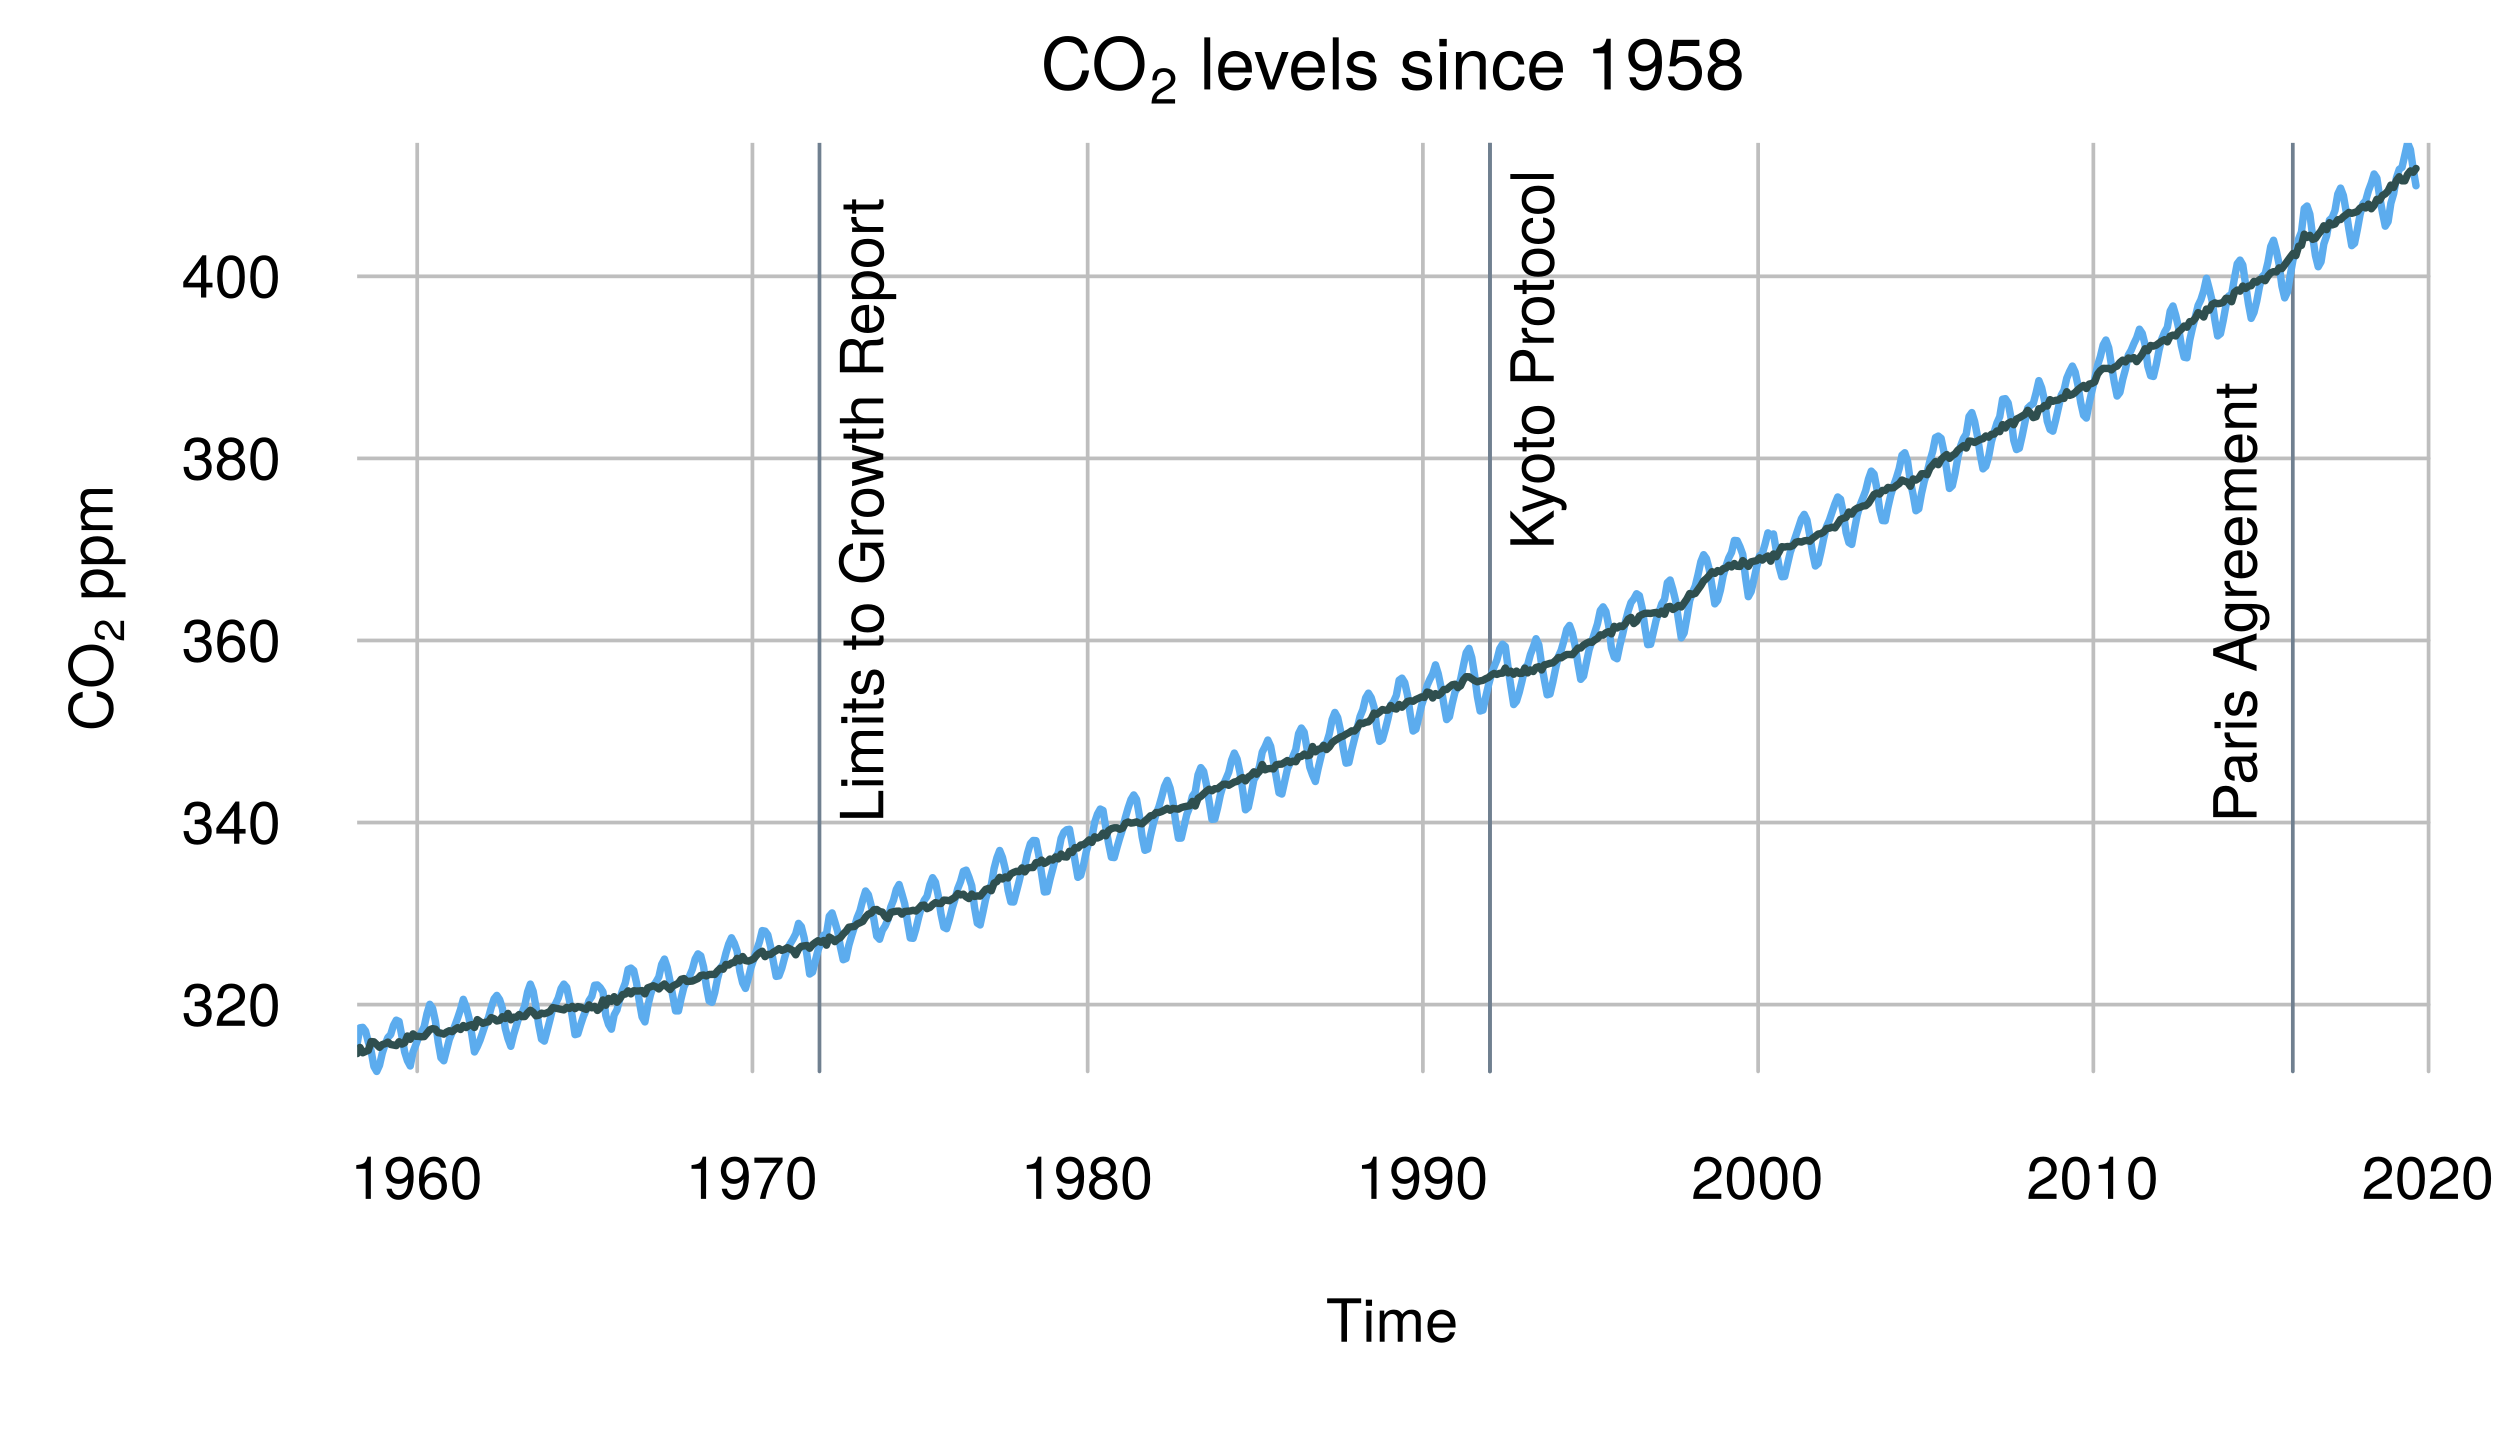 <?xml version="1.0" encoding="UTF-8"?>
<svg xmlns="http://www.w3.org/2000/svg" xmlns:xlink="http://www.w3.org/1999/xlink" width="504pt" height="288pt" viewBox="0 0 504 288" version="1.1">
<defs>
<g>
<symbol overflow="visible" id="glyph0-0">
<path style="stroke:none;" d=""/>
</symbol>
<symbol overflow="visible" id="glyph0-1">
<path style="stroke:none;" d="M 9.75 -3.828 L 8.375 -3.828 C 8.047 -1.844 7.219 -0.922 5.453 -0.922 C 3.359 -0.922 2.031 -2.516 2.031 -5.141 C 2.031 -7.844 3.297 -9.578 5.328 -9.578 C 6.969 -9.578 7.844 -8.844 8.172 -7.25 L 9.531 -7.25 C 9.125 -9.547 7.797 -10.766 5.484 -10.766 C 2.312 -10.766 0.688 -8.203 0.688 -5.125 C 0.688 -2.062 2.344 0.266 5.438 0.266 C 8 0.266 9.438 -1.094 9.75 -3.828 Z M 9.75 -3.828 "/>
</symbol>
<symbol overflow="visible" id="glyph0-2">
<path style="stroke:none;" d="M 10.688 -5.078 C 10.688 -8.469 8.688 -10.766 5.609 -10.766 C 2.594 -10.766 0.547 -8.453 0.547 -5.172 C 0.547 -1.891 2.594 0.266 5.625 0.266 C 8.703 0.266 10.688 -2 10.688 -5.078 Z M 9.344 -5.109 C 9.344 -2.578 7.844 -0.922 5.625 -0.922 C 3.391 -0.922 1.891 -2.578 1.891 -5.172 C 1.891 -7.766 3.391 -9.578 5.609 -9.578 C 7.875 -9.578 9.344 -7.766 9.344 -5.109 Z M 9.344 -5.109 "/>
</symbol>
<symbol overflow="visible" id="glyph0-3">
<path style="stroke:none;" d=""/>
</symbol>
<symbol overflow="visible" id="glyph0-4">
<path style="stroke:none;" d="M 2.172 0 L 2.172 -10.5 L 0.984 -10.5 L 0.984 0 Z M 2.172 0 "/>
</symbol>
<symbol overflow="visible" id="glyph0-5">
<path style="stroke:none;" d="M 7.391 -3.422 C 7.391 -4.531 7.297 -5.219 7.094 -5.781 C 6.594 -7.016 5.453 -7.766 4.031 -7.766 C 1.938 -7.766 0.578 -6.203 0.578 -3.734 C 0.578 -1.25 1.891 0.219 4 0.219 C 5.734 0.219 6.922 -0.766 7.234 -2.297 L 6.016 -2.297 C 5.688 -1.297 5.016 -0.891 4.047 -0.891 C 2.797 -0.891 1.859 -1.703 1.828 -3.422 Z M 6.109 -4.5 C 6.109 -4.5 6.109 -4.438 6.094 -4.406 L 1.859 -4.406 C 1.953 -5.75 2.812 -6.656 4.016 -6.656 C 5.203 -6.656 6.109 -5.672 6.109 -4.5 Z M 6.109 -4.5 "/>
</symbol>
<symbol overflow="visible" id="glyph0-6">
<path style="stroke:none;" d="M 7 -7.547 L 5.641 -7.547 L 3.516 -1.422 L 1.5 -7.547 L 0.141 -7.547 L 2.797 0 L 4.109 0 Z M 7 -7.547 "/>
</symbol>
<symbol overflow="visible" id="glyph0-7">
<path style="stroke:none;" d="M 6.609 -2.125 C 6.609 -3.234 5.984 -3.797 4.484 -4.156 L 3.328 -4.438 C 2.344 -4.672 1.938 -4.984 1.938 -5.516 C 1.938 -6.203 2.547 -6.656 3.531 -6.656 C 4.5 -6.656 5.016 -6.234 5.047 -5.453 L 6.312 -5.453 C 6.297 -6.922 5.312 -7.766 3.578 -7.766 C 1.812 -7.766 0.672 -6.859 0.672 -5.453 C 0.672 -4.281 1.281 -3.719 3.062 -3.281 L 4.188 -3.016 C 5.031 -2.812 5.359 -2.562 5.359 -2.016 C 5.359 -1.312 4.656 -0.891 3.594 -0.891 C 2.516 -0.891 1.922 -1.156 1.75 -2.312 L 0.484 -2.312 C 0.547 -0.562 1.531 0.219 3.5 0.219 C 5.406 0.219 6.609 -0.656 6.609 -2.125 Z M 6.609 -2.125 "/>
</symbol>
<symbol overflow="visible" id="glyph0-8">
<path style="stroke:none;" d="M 2.203 0 L 2.203 -7.547 L 1.016 -7.547 L 1.016 0 Z M 2.359 -8.688 L 2.359 -10.188 L 0.859 -10.188 L 0.859 -8.688 Z M 2.359 -8.688 "/>
</symbol>
<symbol overflow="visible" id="glyph0-9">
<path style="stroke:none;" d="M 7.016 0 L 7.016 -5.703 C 7.016 -6.953 6.078 -7.766 4.625 -7.766 C 3.5 -7.766 2.781 -7.328 2.125 -6.281 L 2.125 -7.547 L 1.016 -7.547 L 1.016 0 L 2.203 0 L 2.203 -4.156 C 2.203 -5.703 3.047 -6.719 4.266 -6.719 C 5.219 -6.719 5.812 -6.141 5.812 -5.234 L 5.812 0 Z M 7.016 0 "/>
</symbol>
<symbol overflow="visible" id="glyph0-10">
<path style="stroke:none;" d="M 6.875 -2.594 L 5.656 -2.594 C 5.453 -1.391 4.844 -0.891 3.812 -0.891 C 2.5 -0.891 1.703 -1.922 1.703 -3.703 C 1.703 -5.594 2.484 -6.656 3.781 -6.656 C 4.797 -6.656 5.438 -6.062 5.578 -5.016 L 6.781 -5.016 C 6.641 -6.859 5.484 -7.766 3.797 -7.766 C 1.766 -7.766 0.453 -6.203 0.453 -3.703 C 0.453 -1.266 1.75 0.219 3.781 0.219 C 5.594 0.219 6.734 -0.859 6.875 -2.594 Z M 6.875 -2.594 "/>
</symbol>
<symbol overflow="visible" id="glyph0-11">
<path style="stroke:none;" d="M 5 0 L 5 -10.219 L 4.156 -10.219 C 3.719 -8.641 3.422 -8.422 1.469 -8.188 L 1.469 -7.281 L 3.734 -7.281 L 3.734 0 Z M 5 0 "/>
</symbol>
<symbol overflow="visible" id="glyph0-12">
<path style="stroke:none;" d="M 7.328 -5.344 C 7.328 -8.547 6.219 -10.219 3.891 -10.219 C 1.938 -10.219 0.547 -8.828 0.547 -6.828 C 0.547 -4.922 1.844 -3.641 3.688 -3.641 C 4.656 -3.641 5.359 -3.984 6.016 -4.781 C 6 -2.297 5.203 -0.906 3.75 -0.906 C 2.859 -0.906 2.234 -1.469 2.031 -2.453 L 0.766 -2.453 C 1.016 -0.781 2.109 0.219 3.656 0.219 C 6.047 0.219 7.328 -1.812 7.328 -5.344 Z M 5.953 -6.859 C 5.953 -5.609 5.078 -4.766 3.828 -4.766 C 2.609 -4.766 1.844 -5.562 1.844 -6.922 C 1.844 -8.219 2.703 -9.109 3.875 -9.109 C 5.062 -9.109 5.953 -8.188 5.953 -6.859 Z M 5.953 -6.859 "/>
</symbol>
<symbol overflow="visible" id="glyph0-13">
<path style="stroke:none;" d="M 7.391 -3.391 C 7.391 -5.406 6.047 -6.734 4.094 -6.734 C 3.375 -6.734 2.797 -6.547 2.203 -6.109 L 2.609 -8.75 L 6.859 -8.75 L 6.859 -10 L 1.578 -10 L 0.828 -4.656 L 1.984 -4.656 C 2.578 -5.359 3.062 -5.609 3.859 -5.609 C 5.234 -5.609 6.094 -4.719 6.094 -3.219 C 6.094 -1.75 5.25 -0.906 3.859 -0.906 C 2.75 -0.906 2.078 -1.469 1.766 -2.625 L 0.5 -2.625 C 0.922 -0.594 2.078 0.219 3.891 0.219 C 5.953 0.219 7.391 -1.219 7.391 -3.391 Z M 7.391 -3.391 "/>
</symbol>
<symbol overflow="visible" id="glyph0-14">
<path style="stroke:none;" d="M 7.391 -2.875 C 7.391 -4.016 6.812 -4.812 5.641 -5.375 C 6.688 -6 7.031 -6.531 7.031 -7.484 C 7.031 -9.094 5.781 -10.219 3.969 -10.219 C 2.156 -10.219 0.891 -9.094 0.891 -7.484 C 0.891 -6.547 1.234 -6.016 2.281 -5.375 C 1.109 -4.812 0.531 -4.016 0.531 -2.891 C 0.531 -1.016 1.938 0.219 3.969 0.219 C 5.984 0.219 7.391 -1.016 7.391 -2.875 Z M 5.734 -7.469 C 5.734 -6.516 5.031 -5.875 3.969 -5.875 C 2.891 -5.875 2.188 -6.516 2.188 -7.484 C 2.188 -8.453 2.891 -9.094 3.969 -9.094 C 5.047 -9.094 5.734 -8.453 5.734 -7.469 Z M 6.094 -2.859 C 6.094 -1.656 5.234 -0.906 3.938 -0.906 C 2.688 -0.906 1.828 -1.672 1.828 -2.859 C 1.828 -4.062 2.688 -4.812 3.969 -4.812 C 5.234 -4.812 6.094 -4.062 6.094 -2.859 Z M 6.094 -2.859 "/>
</symbol>
<symbol overflow="visible" id="glyph1-0">
<path style="stroke:none;" d=""/>
</symbol>
<symbol overflow="visible" id="glyph1-1">
<path style="stroke:none;" d="M 5.156 -5.047 C 5.156 -6.266 4.219 -7.141 2.859 -7.141 C 1.406 -7.141 0.547 -6.406 0.5 -4.672 L 1.391 -4.672 C 1.469 -5.859 1.953 -6.375 2.828 -6.375 C 3.641 -6.375 4.25 -5.797 4.25 -5.031 C 4.25 -4.469 3.906 -3.984 3.281 -3.625 L 2.344 -3.094 C 0.859 -2.25 0.422 -1.578 0.344 0 L 5.094 0 L 5.094 -0.875 L 1.344 -0.875 C 1.438 -1.469 1.75 -1.828 2.625 -2.344 L 3.641 -2.891 C 4.641 -3.422 5.156 -4.172 5.156 -5.047 Z M 5.156 -5.047 "/>
</symbol>
<symbol overflow="visible" id="glyph2-0">
<path style="stroke:none;" d=""/>
</symbol>
<symbol overflow="visible" id="glyph2-1">
<path style="stroke:none;" d="M 7.109 -7.766 L 7.109 -8.75 L 0.25 -8.75 L 0.25 -7.766 L 3.125 -7.766 L 3.125 0 L 4.25 0 L 4.25 -7.766 Z M 7.109 -7.766 "/>
</symbol>
<symbol overflow="visible" id="glyph2-2">
<path style="stroke:none;" d="M 1.844 0 L 1.844 -6.281 L 0.844 -6.281 L 0.844 0 Z M 1.969 -7.234 L 1.969 -8.484 L 0.719 -8.484 L 0.719 -7.234 Z M 1.969 -7.234 "/>
</symbol>
<symbol overflow="visible" id="glyph2-3">
<path style="stroke:none;" d="M 9.125 0 L 9.125 -4.719 C 9.125 -5.844 8.5 -6.469 7.312 -6.469 C 6.484 -6.469 5.969 -6.219 5.391 -5.516 C 5.016 -6.188 4.516 -6.469 3.703 -6.469 C 2.859 -6.469 2.297 -6.156 1.766 -5.406 L 1.766 -6.281 L 0.859 -6.281 L 0.859 0 L 1.844 0 L 1.844 -3.953 C 1.844 -4.859 2.516 -5.594 3.328 -5.594 C 4.062 -5.594 4.484 -5.141 4.484 -4.328 L 4.484 0 L 5.484 0 L 5.484 -3.953 C 5.484 -4.859 6.156 -5.594 6.969 -5.594 C 7.703 -5.594 8.125 -5.125 8.125 -4.328 L 8.125 0 Z M 9.125 0 "/>
</symbol>
<symbol overflow="visible" id="glyph2-4">
<path style="stroke:none;" d="M 6.156 -2.859 C 6.156 -3.766 6.078 -4.344 5.906 -4.812 C 5.5 -5.844 4.531 -6.469 3.359 -6.469 C 1.609 -6.469 0.484 -5.172 0.484 -3.109 C 0.484 -1.047 1.578 0.188 3.344 0.188 C 4.781 0.188 5.766 -0.641 6.031 -1.906 L 5.016 -1.906 C 4.734 -1.078 4.172 -0.75 3.375 -0.75 C 2.328 -0.75 1.547 -1.422 1.531 -2.859 Z M 5.094 -3.75 C 5.094 -3.75 5.094 -3.703 5.078 -3.672 L 1.547 -3.672 C 1.625 -4.781 2.344 -5.547 3.344 -5.547 C 4.328 -5.547 5.094 -4.734 5.094 -3.75 Z M 5.094 -3.75 "/>
</symbol>
<symbol overflow="visible" id="glyph2-5">
<path style="stroke:none;" d="M 4.156 0 L 4.156 -8.516 L 3.469 -8.516 C 3.094 -7.203 2.859 -7.016 1.219 -6.812 L 1.219 -6.062 L 3.109 -6.062 L 3.109 0 Z M 4.156 0 "/>
</symbol>
<symbol overflow="visible" id="glyph2-6">
<path style="stroke:none;" d="M 6.109 -4.453 C 6.109 -7.109 5.188 -8.516 3.234 -8.516 C 1.625 -8.516 0.453 -7.359 0.453 -5.688 C 0.453 -4.109 1.531 -3.031 3.078 -3.031 C 3.875 -3.031 4.469 -3.328 5.016 -3.984 C 5 -1.906 4.328 -0.75 3.125 -0.75 C 2.375 -0.75 1.859 -1.219 1.688 -2.047 L 0.641 -2.047 C 0.844 -0.641 1.75 0.188 3.047 0.188 C 5.047 0.188 6.109 -1.516 6.109 -4.453 Z M 4.953 -5.719 C 4.953 -4.672 4.219 -3.969 3.188 -3.969 C 2.172 -3.969 1.531 -4.625 1.531 -5.766 C 1.531 -6.859 2.25 -7.578 3.234 -7.578 C 4.219 -7.578 4.953 -6.812 4.953 -5.719 Z M 4.953 -5.719 "/>
</symbol>
<symbol overflow="visible" id="glyph2-7">
<path style="stroke:none;" d="M 6.156 -2.641 C 6.156 -4.219 5.078 -5.297 3.547 -5.297 C 2.719 -5.297 2.047 -4.969 1.594 -4.344 C 1.609 -6.422 2.281 -7.578 3.484 -7.578 C 4.234 -7.578 4.75 -7.109 4.922 -6.281 L 5.969 -6.281 C 5.766 -7.688 4.859 -8.516 3.562 -8.516 C 1.578 -8.516 0.516 -6.844 0.516 -3.875 C 0.516 -1.219 1.422 0.188 3.375 0.188 C 4.984 0.188 6.156 -0.969 6.156 -2.641 Z M 5.078 -2.562 C 5.078 -1.484 4.359 -0.75 3.391 -0.75 C 2.406 -0.75 1.656 -1.531 1.656 -2.609 C 1.656 -3.672 2.375 -4.359 3.422 -4.359 C 4.438 -4.359 5.078 -3.703 5.078 -2.562 Z M 5.078 -2.562 "/>
</symbol>
<symbol overflow="visible" id="glyph2-8">
<path style="stroke:none;" d="M 6.078 -4.094 C 6.078 -7.047 5.141 -8.516 3.297 -8.516 C 1.469 -8.516 0.516 -7.016 0.516 -4.156 C 0.516 -1.297 1.469 0.188 3.297 0.188 C 5.094 0.188 6.078 -1.297 6.078 -4.094 Z M 5 -4.188 C 5 -1.781 4.453 -0.703 3.281 -0.703 C 2.156 -0.703 1.594 -1.828 1.594 -4.156 C 1.594 -6.484 2.156 -7.578 3.297 -7.578 C 4.438 -7.578 5 -6.469 5 -4.188 Z M 5 -4.188 "/>
</symbol>
<symbol overflow="visible" id="glyph2-9">
<path style="stroke:none;" d="M 6.234 -7.438 L 6.234 -8.328 L 0.547 -8.328 L 0.547 -7.281 L 5.141 -7.281 C 3.453 -5.141 2.25 -2.656 1.656 0 L 2.781 0 C 3.25 -2.75 4.453 -5.312 6.234 -7.438 Z M 6.234 -7.438 "/>
</symbol>
<symbol overflow="visible" id="glyph2-10">
<path style="stroke:none;" d="M 6.156 -2.406 C 6.156 -3.344 5.672 -4.016 4.688 -4.469 C 5.562 -5 5.859 -5.438 5.859 -6.234 C 5.859 -7.578 4.812 -8.516 3.297 -8.516 C 1.797 -8.516 0.75 -7.578 0.75 -6.234 C 0.75 -5.453 1.031 -5.016 1.891 -4.469 C 0.922 -4.016 0.438 -3.344 0.438 -2.406 C 0.438 -0.859 1.625 0.188 3.297 0.188 C 4.984 0.188 6.156 -0.859 6.156 -2.406 Z M 4.781 -6.219 C 4.781 -5.422 4.188 -4.891 3.297 -4.891 C 2.406 -4.891 1.828 -5.422 1.828 -6.234 C 1.828 -7.047 2.406 -7.578 3.297 -7.578 C 4.203 -7.578 4.781 -7.047 4.781 -6.219 Z M 5.078 -2.391 C 5.078 -1.375 4.359 -0.75 3.281 -0.75 C 2.25 -0.75 1.531 -1.391 1.531 -2.391 C 1.531 -3.391 2.25 -4.016 3.297 -4.016 C 4.359 -4.016 5.078 -3.391 5.078 -2.391 Z M 5.078 -2.391 "/>
</symbol>
<symbol overflow="visible" id="glyph2-11">
<path style="stroke:none;" d="M 6.125 -6.016 C 6.125 -7.453 5.016 -8.516 3.406 -8.516 C 1.672 -8.516 0.656 -7.625 0.594 -5.562 L 1.656 -5.562 C 1.734 -6.984 2.328 -7.578 3.375 -7.578 C 4.328 -7.578 5.047 -6.906 5.047 -5.984 C 5.047 -5.312 4.656 -4.734 3.906 -4.312 L 2.797 -3.688 C 1.016 -2.672 0.5 -1.875 0.406 0 L 6.078 0 L 6.078 -1.047 L 1.594 -1.047 C 1.703 -1.734 2.094 -2.188 3.125 -2.797 L 4.328 -3.438 C 5.516 -4.078 6.125 -4.969 6.125 -6.016 Z M 6.125 -6.016 "/>
</symbol>
<symbol overflow="visible" id="glyph2-12">
<path style="stroke:none;" d="M 6.078 -2.469 C 6.078 -3.5 5.656 -4.109 4.625 -4.453 C 5.422 -4.766 5.812 -5.312 5.812 -6.172 C 5.812 -7.625 4.844 -8.516 3.234 -8.516 C 1.516 -8.516 0.594 -7.578 0.562 -5.766 L 1.625 -5.766 C 1.641 -7.016 2.156 -7.578 3.234 -7.578 C 4.172 -7.578 4.734 -7.031 4.734 -6.125 C 4.734 -5.219 4.344 -4.844 2.656 -4.844 L 2.656 -3.953 L 3.234 -3.953 C 4.391 -3.953 4.984 -3.406 4.984 -2.453 C 4.984 -1.391 4.328 -0.75 3.234 -0.75 C 2.078 -0.75 1.516 -1.328 1.438 -2.562 L 0.391 -2.562 C 0.516 -0.672 1.453 0.188 3.188 0.188 C 4.938 0.188 6.078 -0.859 6.078 -2.469 Z M 6.078 -2.469 "/>
</symbol>
<symbol overflow="visible" id="glyph2-13">
<path style="stroke:none;" d="M 6.234 -2.047 L 6.234 -2.984 L 4.984 -2.984 L 4.984 -8.516 L 4.203 -8.516 L 0.344 -3.156 L 0.344 -2.047 L 3.922 -2.047 L 3.922 0 L 4.984 0 L 4.984 -2.047 Z M 3.922 -2.984 L 1.266 -2.984 L 3.922 -6.703 Z M 3.922 -2.984 "/>
</symbol>
<symbol overflow="visible" id="glyph3-0">
<path style="stroke:none;" d=""/>
</symbol>
<symbol overflow="visible" id="glyph3-1">
<path style="stroke:none;" d="M -3.188 -8.125 L -3.188 -6.969 C -1.531 -6.703 -0.766 -6.016 -0.766 -4.531 C -0.766 -2.797 -2.094 -1.688 -4.281 -1.688 C -6.531 -1.688 -7.984 -2.75 -7.984 -4.438 C -7.984 -5.812 -7.375 -6.531 -6.031 -6.797 L -6.031 -7.938 C -7.953 -7.594 -8.969 -6.484 -8.969 -4.578 C -8.969 -1.922 -6.828 -0.578 -4.266 -0.578 C -1.719 -0.578 0.219 -1.953 0.219 -4.531 C 0.219 -6.656 -0.906 -7.859 -3.188 -8.125 Z M -3.188 -8.125 "/>
</symbol>
<symbol overflow="visible" id="glyph3-2">
<path style="stroke:none;" d="M -4.234 -8.906 C -7.062 -8.906 -8.969 -7.234 -8.969 -4.672 C -8.969 -2.156 -7.047 -0.453 -4.312 -0.453 C -1.578 -0.453 0.219 -2.156 0.219 -4.688 C 0.219 -7.25 -1.672 -8.906 -4.234 -8.906 Z M -4.266 -7.781 C -2.141 -7.781 -0.766 -6.531 -0.766 -4.688 C -0.766 -2.812 -2.141 -1.578 -4.312 -1.578 C -6.469 -1.578 -7.984 -2.812 -7.984 -4.672 C -7.984 -6.562 -6.469 -7.781 -4.266 -7.781 Z M -4.266 -7.781 "/>
</symbol>
<symbol overflow="visible" id="glyph3-3">
<path style="stroke:none;" d=""/>
</symbol>
<symbol overflow="visible" id="glyph3-4">
<path style="stroke:none;" d="M -3.078 -6.281 C -5.203 -6.281 -6.469 -5.25 -6.469 -3.578 C -6.469 -2.719 -6.078 -2.047 -5.344 -1.578 L -6.281 -1.578 L -6.281 -0.656 L 2.609 -0.656 L 2.609 -1.656 L -0.75 -1.656 C -0.109 -2.188 0.188 -2.766 0.188 -3.594 C 0.188 -5.203 -1.078 -6.281 -3.078 -6.281 Z M -3.109 -5.234 C -1.688 -5.234 -0.75 -4.5 -0.75 -3.406 C -0.75 -2.359 -1.625 -1.656 -3.094 -1.656 C -4.578 -1.656 -5.531 -2.359 -5.531 -3.406 C -5.531 -4.516 -4.609 -5.234 -3.109 -5.234 Z M -3.109 -5.234 "/>
</symbol>
<symbol overflow="visible" id="glyph3-5">
<path style="stroke:none;" d="M 0 -9.125 L -4.719 -9.125 C -5.844 -9.125 -6.469 -8.5 -6.469 -7.312 C -6.469 -6.484 -6.219 -5.969 -5.516 -5.391 C -6.188 -5.016 -6.469 -4.516 -6.469 -3.703 C -6.469 -2.859 -6.156 -2.297 -5.406 -1.766 L -6.281 -1.766 L -6.281 -0.859 L 0 -0.859 L 0 -1.844 L -3.953 -1.844 C -4.859 -1.844 -5.594 -2.516 -5.594 -3.328 C -5.594 -4.062 -5.141 -4.484 -4.328 -4.484 L 0 -4.484 L 0 -5.484 L -3.953 -5.484 C -4.859 -5.484 -5.594 -6.156 -5.594 -6.969 C -5.594 -7.703 -5.125 -8.125 -4.328 -8.125 L 0 -8.125 Z M 0 -9.125 "/>
</symbol>
<symbol overflow="visible" id="glyph3-6">
<path style="stroke:none;" d="M 0 -6.391 L -0.984 -6.391 L -0.984 -2.078 L -8.75 -2.078 L -8.75 -0.953 L 0 -0.953 Z M 0 -6.391 "/>
</symbol>
<symbol overflow="visible" id="glyph3-7">
<path style="stroke:none;" d="M 0 -1.844 L -6.281 -1.844 L -6.281 -0.844 L 0 -0.844 Z M -7.234 -1.969 L -8.484 -1.969 L -8.484 -0.719 L -7.234 -0.719 Z M -7.234 -1.969 "/>
</symbol>
<symbol overflow="visible" id="glyph3-8">
<path style="stroke:none;" d="M 0 -3.047 L -0.844 -3.047 C -0.797 -2.922 -0.797 -2.766 -0.797 -2.562 C -0.797 -2.141 -0.906 -2.016 -1.359 -2.016 L -5.469 -2.016 L -5.469 -3.047 L -6.281 -3.047 L -6.281 -2.016 L -8.016 -2.016 L -8.016 -1.016 L -6.281 -1.016 L -6.281 -0.172 L -5.469 -0.172 L -5.469 -1.016 L -0.906 -1.016 C -0.281 -1.016 0.078 -1.453 0.078 -2.234 C 0.078 -2.469 0.062 -2.719 0 -3.047 Z M 0 -3.047 "/>
</symbol>
<symbol overflow="visible" id="glyph3-9">
<path style="stroke:none;" d="M -1.766 -5.516 C -2.703 -5.516 -3.172 -4.984 -3.469 -3.734 L -3.703 -2.766 C -3.891 -1.953 -4.156 -1.609 -4.594 -1.609 C -5.172 -1.609 -5.547 -2.125 -5.547 -2.938 C -5.547 -3.75 -5.203 -4.172 -4.531 -4.203 L -4.531 -5.25 C -5.766 -5.25 -6.469 -4.422 -6.469 -2.969 C -6.469 -1.516 -5.719 -0.562 -4.547 -0.562 C -3.562 -0.562 -3.094 -1.062 -2.734 -2.562 L -2.516 -3.484 C -2.344 -4.188 -2.141 -4.469 -1.688 -4.469 C -1.094 -4.469 -0.75 -3.875 -0.75 -3 C -0.75 -2.094 -0.953 -1.594 -1.922 -1.469 L -1.922 -0.406 C -0.469 -0.453 0.188 -1.266 0.188 -2.922 C 0.188 -4.5 -0.547 -5.516 -1.766 -5.516 Z M -1.766 -5.516 "/>
</symbol>
<symbol overflow="visible" id="glyph3-10">
<path style="stroke:none;" d="M -3.094 -6.125 C -5.266 -6.125 -6.469 -5.078 -6.469 -3.266 C -6.469 -1.5 -5.25 -0.438 -3.141 -0.438 C -1.031 -0.438 0.188 -1.484 0.188 -3.281 C 0.188 -5.047 -1.031 -6.125 -3.094 -6.125 Z M -3.109 -5.078 C -1.625 -5.078 -0.75 -4.375 -0.75 -3.281 C -0.75 -2.156 -1.625 -1.469 -3.141 -1.469 C -4.656 -1.469 -5.547 -2.156 -5.547 -3.281 C -5.547 -4.406 -4.672 -5.078 -3.109 -5.078 Z M -3.109 -5.078 "/>
</symbol>
<symbol overflow="visible" id="glyph3-11">
<path style="stroke:none;" d="M 0 -8.516 L -4.625 -8.516 L -4.625 -4.859 L -3.641 -4.859 L -3.641 -7.531 L -3.391 -7.531 C -1.844 -7.531 -0.766 -6.375 -0.766 -4.781 C -0.766 -2.797 -2.203 -1.641 -4.344 -1.641 C -6.484 -1.641 -7.984 -2.875 -7.984 -4.719 C -7.984 -6.047 -7.219 -7.016 -6.094 -7.25 L -6.094 -8.391 C -7.875 -8.078 -8.969 -6.734 -8.969 -4.734 C -8.969 -2.047 -6.906 -0.531 -4.281 -0.531 C -1.594 -0.531 0.219 -2.172 0.219 -4.531 C 0.219 -5.719 -0.203 -6.672 -1.156 -7.531 L 0 -7.797 Z M 0 -8.516 "/>
</symbol>
<symbol overflow="visible" id="glyph3-12">
<path style="stroke:none;" d="M -5.406 -3.859 L -6.438 -3.859 C -6.453 -3.688 -6.469 -3.594 -6.469 -3.469 C -6.469 -2.812 -6.078 -2.328 -5.141 -1.75 L -6.281 -1.75 L -6.281 -0.844 L 0 -0.844 L 0 -1.844 L -3.266 -1.844 C -4.688 -1.844 -5.391 -2.297 -5.406 -3.859 Z M -5.406 -3.859 "/>
</symbol>
<symbol overflow="visible" id="glyph3-13">
<path style="stroke:none;" d="M -6.281 -8.5 L -6.281 -7.375 L -1.391 -6.125 L -6.281 -4.891 L -6.281 -3.656 L -1.391 -2.453 L -6.281 -1.172 L -6.281 -0.078 L 0 -1.891 L 0 -3.031 L -4.938 -4.234 L 0 -5.516 L 0 -6.641 Z M -6.281 -8.5 "/>
</symbol>
<symbol overflow="visible" id="glyph3-14">
<path style="stroke:none;" d="M 0 -5.828 L -4.75 -5.828 C -5.812 -5.828 -6.469 -5.078 -6.469 -3.859 C -6.469 -2.969 -6.188 -2.422 -5.422 -1.844 L -8.75 -1.844 L -8.75 -0.844 L 0 -0.844 L 0 -1.844 L -3.469 -1.844 C -4.75 -1.844 -5.594 -2.516 -5.594 -3.547 C -5.594 -4.25 -5.188 -4.844 -4.359 -4.844 L 0 -4.844 Z M 0 -5.828 "/>
</symbol>
<symbol overflow="visible" id="glyph3-15">
<path style="stroke:none;" d="M 0 -8.141 L -0.281 -8.141 C -0.562 -7.734 -0.875 -7.625 -2.047 -7.625 C -3.484 -7.594 -3.906 -7.375 -4.312 -6.438 C -4.797 -7.422 -5.406 -7.812 -6.406 -7.812 C -7.922 -7.812 -8.75 -6.859 -8.75 -5.141 L -8.75 -1.109 L 0 -1.109 L 0 -2.234 L -3.766 -2.234 L -3.766 -5.109 C -3.766 -6.094 -3.281 -6.562 -2.203 -6.547 L -1.422 -6.547 C -0.891 -6.531 -0.359 -6.641 0 -6.797 Z M -6.25 -6.641 C -5.219 -6.641 -4.75 -6.125 -4.75 -4.938 L -4.75 -2.234 L -7.766 -2.234 L -7.766 -4.938 C -7.766 -6.188 -7.234 -6.641 -6.25 -6.641 Z M -6.25 -6.641 "/>
</symbol>
<symbol overflow="visible" id="glyph3-16">
<path style="stroke:none;" d="M -2.859 -6.156 C -3.766 -6.156 -4.344 -6.078 -4.812 -5.906 C -5.844 -5.5 -6.469 -4.531 -6.469 -3.359 C -6.469 -1.609 -5.172 -0.484 -3.109 -0.484 C -1.047 -0.484 0.188 -1.578 0.188 -3.344 C 0.188 -4.781 -0.641 -5.766 -1.906 -6.031 L -1.906 -5.016 C -1.078 -4.734 -0.75 -4.172 -0.75 -3.375 C -0.75 -2.328 -1.422 -1.547 -2.859 -1.531 Z M -3.75 -5.094 C -3.75 -5.094 -3.703 -5.094 -3.672 -5.078 L -3.672 -1.547 C -4.781 -1.625 -5.547 -2.344 -5.547 -3.344 C -5.547 -4.328 -4.734 -5.094 -3.75 -5.094 Z M -3.75 -5.094 "/>
</symbol>
<symbol overflow="visible" id="glyph3-17">
<path style="stroke:none;" d="M 0 -7.891 L -5.188 -4.297 L -8.75 -7.859 L -8.75 -6.422 L -4.312 -2.062 L -8.75 -2.062 L -8.75 -0.953 L 0 -0.953 L 0 -2.062 L -3.062 -2.062 L -4.484 -3.484 L 0 -6.578 Z M 0 -7.891 "/>
</symbol>
<symbol overflow="visible" id="glyph3-18">
<path style="stroke:none;" d="M -6.281 -5.734 L -6.281 -4.656 L -1.391 -2.922 L -6.281 -1.312 L -6.281 -0.234 L 0.031 -2.359 L 1.016 -1.984 C 1.469 -1.812 1.625 -1.609 1.625 -1.172 C 1.625 -1.031 1.609 -0.859 1.562 -0.641 L 2.453 -0.641 C 2.562 -0.859 2.609 -1.062 2.609 -1.312 C 2.609 -2.031 2.219 -2.609 1.312 -2.938 Z M -6.281 -5.734 "/>
</symbol>
<symbol overflow="visible" id="glyph3-19">
<path style="stroke:none;" d="M -6.188 -7.406 C -7.828 -7.406 -8.75 -6.438 -8.75 -4.703 L -8.75 -1.094 L 0 -1.094 L 0 -2.203 L -3.703 -2.203 L -3.703 -4.953 C -3.703 -6.391 -4.734 -7.406 -6.188 -7.406 Z M -6.234 -6.234 C -5.266 -6.234 -4.688 -5.609 -4.688 -4.531 L -4.688 -2.203 L -7.766 -2.203 L -7.766 -4.531 C -7.766 -5.609 -7.188 -6.234 -6.234 -6.234 Z M -6.234 -6.234 "/>
</symbol>
<symbol overflow="visible" id="glyph3-20">
<path style="stroke:none;" d="M -2.156 -5.719 L -2.156 -4.719 C -1.156 -4.547 -0.75 -4.031 -0.75 -3.188 C -0.75 -2.078 -1.594 -1.422 -3.078 -1.422 C -4.656 -1.422 -5.547 -2.062 -5.547 -3.156 C -5.547 -4 -5.047 -4.531 -4.172 -4.641 L -4.172 -5.656 C -5.719 -5.531 -6.469 -4.578 -6.469 -3.172 C -6.469 -1.469 -5.172 -0.375 -3.078 -0.375 C -1.062 -0.375 0.188 -1.453 0.188 -3.156 C 0.188 -4.656 -0.719 -5.609 -2.156 -5.719 Z M -2.156 -5.719 "/>
</symbol>
<symbol overflow="visible" id="glyph3-21">
<path style="stroke:none;" d="M 0 -1.812 L -8.75 -1.812 L -8.75 -0.812 L 0 -0.812 Z M 0 -1.812 "/>
</symbol>
<symbol overflow="visible" id="glyph3-22">
<path style="stroke:none;" d="M -0.031 -6.422 L -0.781 -6.422 C -0.75 -6.312 -0.75 -6.266 -0.75 -6.203 C -0.75 -5.859 -0.938 -5.656 -1.25 -5.656 L -4.75 -5.656 C -5.875 -5.656 -6.469 -4.844 -6.469 -3.297 C -6.469 -1.781 -5.875 -0.844 -4.422 -0.781 L -4.422 -1.781 C -5.203 -1.875 -5.547 -2.328 -5.547 -3.266 C -5.547 -4.156 -5.203 -4.672 -4.609 -4.672 L -4.344 -4.672 C -3.922 -4.672 -3.75 -4.422 -3.641 -3.625 C -3.469 -2.203 -3.422 -1.984 -3.266 -1.609 C -2.969 -0.875 -2.406 -0.5 -1.625 -0.5 C -0.484 -0.5 0.188 -1.297 0.188 -2.562 C 0.188 -3.375 -0.156 -4.156 -0.75 -4.703 C -0.266 -4.812 0.078 -5.25 0.078 -5.734 C 0.078 -5.938 0.062 -6.094 -0.031 -6.422 Z M -2.172 -4.672 C -1.266 -4.672 -0.703 -3.75 -0.703 -2.781 C -0.703 -2 -0.969 -1.547 -1.656 -1.547 C -2.312 -1.547 -2.609 -1.984 -2.766 -3.062 C -2.906 -4.109 -2.953 -4.328 -3.109 -4.672 Z M -2.172 -4.672 "/>
</symbol>
<symbol overflow="visible" id="glyph3-23">
<path style="stroke:none;" d="M 0 -7.844 L -8.75 -4.766 L -8.75 -3.328 L 0 -0.203 L 0 -1.391 L -2.625 -2.312 L -2.625 -5.688 L 0 -6.594 Z M -3.562 -5.375 L -3.562 -2.594 L -7.547 -4.031 Z M -3.562 -5.375 "/>
</symbol>
<symbol overflow="visible" id="glyph3-24">
<path style="stroke:none;" d="M -1.031 -5.875 L -6.281 -5.875 L -6.281 -4.938 L -5.375 -4.938 C -6.125 -4.438 -6.469 -3.828 -6.469 -3.031 C -6.469 -1.422 -5.125 -0.344 -3.078 -0.344 C -1.109 -0.344 0.188 -1.469 0.188 -2.938 C 0.188 -3.734 -0.156 -4.281 -0.953 -4.938 L -0.531 -4.938 C 1.141 -4.938 1.781 -4.266 1.781 -3.094 C 1.781 -2.297 1.484 -1.688 0.719 -1.578 L 0.719 -0.547 C 1.906 -0.656 2.609 -1.578 2.609 -3.062 C 2.609 -5.031 1.734 -5.875 -1.031 -5.875 Z M -3.109 -4.844 C -1.609 -4.844 -0.75 -4.203 -0.75 -3.141 C -0.75 -2.047 -1.625 -1.391 -3.141 -1.391 C -4.656 -1.391 -5.547 -2.062 -5.547 -3.125 C -5.547 -4.219 -4.625 -4.844 -3.109 -4.844 Z M -3.109 -4.844 "/>
</symbol>
<symbol overflow="visible" id="glyph3-25">
<path style="stroke:none;" d="M 0 -5.844 L -4.75 -5.844 C -5.797 -5.844 -6.469 -5.062 -6.469 -3.859 C -6.469 -2.922 -6.109 -2.312 -5.234 -1.766 L -6.281 -1.766 L -6.281 -0.844 L 0 -0.844 L 0 -1.844 L -3.469 -1.844 C -4.75 -1.844 -5.594 -2.531 -5.594 -3.547 C -5.594 -4.344 -5.109 -4.844 -4.359 -4.844 L 0 -4.844 Z M 0 -5.844 "/>
</symbol>
<symbol overflow="visible" id="glyph4-0">
<path style="stroke:none;" d=""/>
</symbol>
<symbol overflow="visible" id="glyph4-1">
<path style="stroke:none;" d="M -4.219 -4.297 C -5.219 -4.297 -5.953 -3.516 -5.953 -2.391 C -5.953 -1.172 -5.344 -0.469 -3.891 -0.422 L -3.891 -1.156 C -4.891 -1.219 -5.312 -1.625 -5.312 -2.359 C -5.312 -3.031 -4.828 -3.531 -4.188 -3.531 C -3.719 -3.531 -3.328 -3.266 -3.016 -2.734 L -2.578 -1.953 C -1.875 -0.719 -1.312 -0.359 0 -0.281 L 0 -4.25 L -0.734 -4.25 L -0.734 -1.125 C -1.219 -1.188 -1.531 -1.469 -1.953 -2.188 L -2.406 -3.031 C -2.859 -3.859 -3.484 -4.297 -4.219 -4.297 Z M -4.219 -4.297 "/>
</symbol>
</g>
<clipPath id="clip1">
  <path d="M 83 28.801 L 85 28.801 L 85 217 L 83 217 Z M 83 28.801 "/>
</clipPath>
<clipPath id="clip2">
  <path d="M 151 28.801 L 153 28.801 L 153 217 L 151 217 Z M 151 28.801 "/>
</clipPath>
<clipPath id="clip3">
  <path d="M 218 28.801 L 220 28.801 L 220 217 L 218 217 Z M 218 28.801 "/>
</clipPath>
<clipPath id="clip4">
  <path d="M 286 28.801 L 288 28.801 L 288 217 L 286 217 Z M 286 28.801 "/>
</clipPath>
<clipPath id="clip5">
  <path d="M 354 28.801 L 355 28.801 L 355 217 L 354 217 Z M 354 28.801 "/>
</clipPath>
<clipPath id="clip6">
  <path d="M 421 28.801 L 423 28.801 L 423 217 L 421 217 Z M 421 28.801 "/>
</clipPath>
<clipPath id="clip7">
  <path d="M 489 28.801 L 490 28.801 L 490 217 L 489 217 Z M 489 28.801 "/>
</clipPath>
<clipPath id="clip8">
  <path d="M 72 202 L 490 202 L 490 203 L 72 203 Z M 72 202 "/>
</clipPath>
<clipPath id="clip9">
  <path d="M 72 165 L 490 165 L 490 167 L 72 167 Z M 72 165 "/>
</clipPath>
<clipPath id="clip10">
  <path d="M 72 128 L 490 128 L 490 130 L 72 130 Z M 72 128 "/>
</clipPath>
<clipPath id="clip11">
  <path d="M 72 92 L 490 92 L 490 93 L 72 93 Z M 72 92 "/>
</clipPath>
<clipPath id="clip12">
  <path d="M 72 55 L 490 55 L 490 57 L 72 57 Z M 72 55 "/>
</clipPath>
<clipPath id="clip13">
  <path d="M 164 28.801 L 166 28.801 L 166 217 L 164 217 Z M 164 28.801 "/>
</clipPath>
<clipPath id="clip14">
  <path d="M 299 28.801 L 301 28.801 L 301 217 L 299 217 Z M 299 28.801 "/>
</clipPath>
<clipPath id="clip15">
  <path d="M 299 28.801 L 301 28.801 L 301 217 L 299 217 Z M 299 28.801 "/>
</clipPath>
<clipPath id="clip16">
  <path d="M 461 28.801 L 463 28.801 L 463 217 L 461 217 Z M 461 28.801 "/>
</clipPath>
<clipPath id="clip17">
  <path d="M 72 28.801 L 488 28.801 L 488 217 L 72 217 Z M 72 28.801 "/>
</clipPath>
<clipPath id="clip18">
  <path d="M 72 33 L 488 33 L 488 214 L 72 214 Z M 72 33 "/>
</clipPath>
</defs>
<g id="surface12804">
<rect x="0" y="0" width="504" height="288" style="fill:rgb(100%,100%,100%);fill-opacity:1;stroke:none;"/>
<g style="fill:rgb(0%,0%,0%);fill-opacity:1;">
  <use xlink:href="#glyph0-1" x="209.801" y="18.03"/>
  <use xlink:href="#glyph0-2" x="220.053" y="18.03"/>
</g>
<g style="fill:rgb(0%,0%,0%);fill-opacity:1;">
  <use xlink:href="#glyph1-1" x="231.801" y="20.872"/>
</g>
<g style="fill:rgb(0%,0%,0%);fill-opacity:1;">
  <use xlink:href="#glyph0-3" x="237.801" y="18.03"/>
  <use xlink:href="#glyph0-4" x="241.804" y="18.03"/>
  <use xlink:href="#glyph0-5" x="245" y="18.03"/>
  <use xlink:href="#glyph0-6" x="252.79" y="18.03"/>
  <use xlink:href="#glyph0-5" x="259.702" y="18.03"/>
  <use xlink:href="#glyph0-4" x="267.708" y="18.03"/>
  <use xlink:href="#glyph0-7" x="270.904" y="18.03"/>
  <use xlink:href="#glyph0-3" x="278.104" y="18.03"/>
  <use xlink:href="#glyph0-7" x="282.107" y="18.03"/>
  <use xlink:href="#glyph0-8" x="289.308" y="18.03"/>
  <use xlink:href="#glyph0-9" x="292.504" y="18.03"/>
  <use xlink:href="#glyph0-10" x="300.51" y="18.03"/>
  <use xlink:href="#glyph0-5" x="307.71" y="18.03"/>
  <use xlink:href="#glyph0-3" x="315.716" y="18.03"/>
  <use xlink:href="#glyph0-11" x="319.719" y="18.03"/>
  <use xlink:href="#glyph0-12" x="327.725" y="18.03"/>
  <use xlink:href="#glyph0-13" x="335.73" y="18.03"/>
  <use xlink:href="#glyph0-14" x="343.736" y="18.03"/>
</g>
<g style="fill:rgb(0%,0%,0%);fill-opacity:1;">
  <use xlink:href="#glyph2-1" x="267.301" y="270.495"/>
  <use xlink:href="#glyph2-2" x="274.633" y="270.495"/>
  <use xlink:href="#glyph2-3" x="277.297" y="270.495"/>
  <use xlink:href="#glyph2-4" x="287.293" y="270.495"/>
</g>
<g style="fill:rgb(0%,0%,0%);fill-opacity:1;">
  <use xlink:href="#glyph3-1" x="22.698" y="147.398"/>
  <use xlink:href="#glyph3-2" x="22.698" y="138.854"/>
</g>
<g style="fill:rgb(0%,0%,0%);fill-opacity:1;">
  <use xlink:href="#glyph4-1" x="25.014" y="129.398"/>
</g>
<g style="fill:rgb(0%,0%,0%);fill-opacity:1;">
  <use xlink:href="#glyph3-3" x="22.698" y="124.398"/>
  <use xlink:href="#glyph3-4" x="22.698" y="121.062"/>
  <use xlink:href="#glyph3-4" x="22.698" y="114.391"/>
  <use xlink:href="#glyph3-5" x="22.698" y="107.719"/>
</g>
<g clip-path="url(#clip1)" clip-rule="nonzero">
<path style="fill:none;stroke-width:0.75;stroke-linecap:round;stroke-linejoin:round;stroke:rgb(74.51%,74.51%,74.51%);stroke-opacity:1;stroke-miterlimit:10;" d="M 84.109 216 L 84.109 28.801 "/>
</g>
<g clip-path="url(#clip2)" clip-rule="nonzero">
<path style="fill:none;stroke-width:0.75;stroke-linecap:round;stroke-linejoin:round;stroke:rgb(74.51%,74.51%,74.51%);stroke-opacity:1;stroke-miterlimit:10;" d="M 151.691 216 L 151.691 28.801 "/>
</g>
<g clip-path="url(#clip3)" clip-rule="nonzero">
<path style="fill:none;stroke-width:0.75;stroke-linecap:round;stroke-linejoin:round;stroke:rgb(74.51%,74.51%,74.51%);stroke-opacity:1;stroke-miterlimit:10;" d="M 219.273 216 L 219.273 28.801 "/>
</g>
<g clip-path="url(#clip4)" clip-rule="nonzero">
<path style="fill:none;stroke-width:0.75;stroke-linecap:round;stroke-linejoin:round;stroke:rgb(74.51%,74.51%,74.51%);stroke-opacity:1;stroke-miterlimit:10;" d="M 286.855 216 L 286.855 28.801 "/>
</g>
<g clip-path="url(#clip5)" clip-rule="nonzero">
<path style="fill:none;stroke-width:0.75;stroke-linecap:round;stroke-linejoin:round;stroke:rgb(74.51%,74.51%,74.51%);stroke-opacity:1;stroke-miterlimit:10;" d="M 354.438 216 L 354.438 28.801 "/>
</g>
<g clip-path="url(#clip6)" clip-rule="nonzero">
<path style="fill:none;stroke-width:0.75;stroke-linecap:round;stroke-linejoin:round;stroke:rgb(74.51%,74.51%,74.51%);stroke-opacity:1;stroke-miterlimit:10;" d="M 422.02 216 L 422.02 28.801 "/>
</g>
<g clip-path="url(#clip7)" clip-rule="nonzero">
<path style="fill:none;stroke-width:0.75;stroke-linecap:round;stroke-linejoin:round;stroke:rgb(74.51%,74.51%,74.51%);stroke-opacity:1;stroke-miterlimit:10;" d="M 489.602 216 L 489.602 28.801 "/>
</g>
<g clip-path="url(#clip8)" clip-rule="nonzero">
<path style="fill:none;stroke-width:0.75;stroke-linecap:round;stroke-linejoin:round;stroke:rgb(74.51%,74.51%,74.51%);stroke-opacity:1;stroke-miterlimit:10;" d="M 72 202.527 L 489.602 202.527 "/>
</g>
<g clip-path="url(#clip9)" clip-rule="nonzero">
<path style="fill:none;stroke-width:0.75;stroke-linecap:round;stroke-linejoin:round;stroke:rgb(74.51%,74.51%,74.51%);stroke-opacity:1;stroke-miterlimit:10;" d="M 72 165.824 L 489.602 165.824 "/>
</g>
<g clip-path="url(#clip10)" clip-rule="nonzero">
<path style="fill:none;stroke-width:0.75;stroke-linecap:round;stroke-linejoin:round;stroke:rgb(74.51%,74.51%,74.51%);stroke-opacity:1;stroke-miterlimit:10;" d="M 72 129.117 L 489.602 129.117 "/>
</g>
<g clip-path="url(#clip11)" clip-rule="nonzero">
<path style="fill:none;stroke-width:0.75;stroke-linecap:round;stroke-linejoin:round;stroke:rgb(74.51%,74.51%,74.51%);stroke-opacity:1;stroke-miterlimit:10;" d="M 72 92.41 L 489.602 92.41 "/>
</g>
<g clip-path="url(#clip12)" clip-rule="nonzero">
<path style="fill:none;stroke-width:0.75;stroke-linecap:round;stroke-linejoin:round;stroke:rgb(74.51%,74.51%,74.51%);stroke-opacity:1;stroke-miterlimit:10;" d="M 72 55.707 L 489.602 55.707 "/>
</g>
<g clip-path="url(#clip13)" clip-rule="nonzero">
<path style="fill:none;stroke-width:0.75;stroke-linecap:round;stroke-linejoin:round;stroke:rgb(43.922%,50.196%,56.471%);stroke-opacity:1;stroke-miterlimit:10;" d="M 165.207 216 L 165.207 28.801 "/>
</g>
<g style="fill:rgb(0%,0%,0%);fill-opacity:1;">
  <use xlink:href="#glyph3-6" x="178.065" y="165.824"/>
  <use xlink:href="#glyph3-7" x="178.065" y="159.152"/>
  <use xlink:href="#glyph3-5" x="178.065" y="156.488"/>
  <use xlink:href="#glyph3-7" x="178.065" y="146.492"/>
  <use xlink:href="#glyph3-8" x="178.065" y="143.828"/>
  <use xlink:href="#glyph3-9" x="178.065" y="140.492"/>
  <use xlink:href="#glyph3-3" x="178.065" y="134.492"/>
  <use xlink:href="#glyph3-8" x="178.065" y="131.156"/>
  <use xlink:href="#glyph3-10" x="178.065" y="127.94"/>
  <use xlink:href="#glyph3-3" x="178.065" y="121.269"/>
  <use xlink:href="#glyph3-11" x="178.065" y="117.933"/>
  <use xlink:href="#glyph3-12" x="178.065" y="108.597"/>
  <use xlink:href="#glyph3-10" x="178.065" y="104.66"/>
  <use xlink:href="#glyph3-13" x="178.065" y="98.108"/>
  <use xlink:href="#glyph3-8" x="178.065" y="89.444"/>
  <use xlink:href="#glyph3-14" x="178.065" y="86.168"/>
  <use xlink:href="#glyph3-3" x="178.065" y="79.496"/>
  <use xlink:href="#glyph3-15" x="178.065" y="76.16"/>
  <use xlink:href="#glyph3-16" x="178.065" y="67.616"/>
  <use xlink:href="#glyph3-4" x="178.065" y="60.944"/>
  <use xlink:href="#glyph3-10" x="178.065" y="54.272"/>
  <use xlink:href="#glyph3-12" x="178.065" y="47.601"/>
  <use xlink:href="#glyph3-8" x="178.065" y="43.244"/>
</g>
<g clip-path="url(#clip14)" clip-rule="nonzero">
<path style="fill:none;stroke-width:0.75;stroke-linecap:round;stroke-linejoin:round;stroke:rgb(43.922%,50.196%,56.471%);stroke-opacity:1;stroke-miterlimit:10;" d="M 300.371 216 L 300.371 28.801 "/>
</g>
<g style="fill:rgb(0%,0%,0%);fill-opacity:1;">
  <use xlink:href="#glyph3-17" x="313.229" y="110.766"/>
  <use xlink:href="#glyph3-18" x="313.229" y="103.481"/>
  <use xlink:href="#glyph3-10" x="313.229" y="97.722"/>
  <use xlink:href="#glyph3-8" x="313.229" y="91.17"/>
  <use xlink:href="#glyph3-10" x="313.229" y="87.954"/>
  <use xlink:href="#glyph3-3" x="313.229" y="81.282"/>
  <use xlink:href="#glyph3-19" x="313.229" y="77.946"/>
  <use xlink:href="#glyph3-12" x="313.229" y="69.942"/>
  <use xlink:href="#glyph3-10" x="313.229" y="66.006"/>
  <use xlink:href="#glyph3-8" x="313.229" y="59.454"/>
  <use xlink:href="#glyph3-10" x="313.229" y="56.238"/>
  <use xlink:href="#glyph3-20" x="313.229" y="49.566"/>
  <use xlink:href="#glyph3-10" x="313.229" y="43.566"/>
  <use xlink:href="#glyph3-21" x="313.229" y="36.895"/>
</g>
<g clip-path="url(#clip15)" clip-rule="nonzero">
<path style="fill:none;stroke-width:0.75;stroke-linecap:round;stroke-linejoin:round;stroke:rgb(43.922%,50.196%,56.471%);stroke-opacity:1;stroke-miterlimit:10;" d="M 300.371 216 L 300.371 28.801 "/>
</g>
<g style="fill:rgb(0%,0%,0%);fill-opacity:1;">
  <use xlink:href="#glyph3-19" x="454.925" y="165.824"/>
  <use xlink:href="#glyph3-22" x="454.925" y="158.181"/>
  <use xlink:href="#glyph3-12" x="454.925" y="151.509"/>
  <use xlink:href="#glyph3-7" x="454.925" y="147.513"/>
  <use xlink:href="#glyph3-9" x="454.925" y="144.849"/>
  <use xlink:href="#glyph3-3" x="454.925" y="138.849"/>
  <use xlink:href="#glyph3-23" x="454.925" y="135.513"/>
  <use xlink:href="#glyph3-24" x="454.925" y="127.629"/>
  <use xlink:href="#glyph3-12" x="454.925" y="120.957"/>
  <use xlink:href="#glyph3-16" x="454.925" y="117.081"/>
  <use xlink:href="#glyph3-16" x="454.925" y="110.409"/>
  <use xlink:href="#glyph3-5" x="454.925" y="103.737"/>
  <use xlink:href="#glyph3-16" x="454.925" y="93.741"/>
  <use xlink:href="#glyph3-25" x="454.925" y="87.069"/>
  <use xlink:href="#glyph3-8" x="454.925" y="80.397"/>
</g>
<g clip-path="url(#clip16)" clip-rule="nonzero">
<path style="fill:none;stroke-width:0.75;stroke-linecap:round;stroke-linejoin:round;stroke:rgb(43.922%,50.196%,56.471%);stroke-opacity:1;stroke-miterlimit:10;" d="M 462.23 216 L 462.23 28.801 "/>
</g>
<g clip-path="url(#clip17)" clip-rule="nonzero">
<path style="fill:none;stroke-width:1.5;stroke-linecap:round;stroke-linejoin:round;stroke:rgb(36.078%,67.451%,93.333%);stroke-opacity:1;stroke-miterlimit:10;" d="M 72 210.402 L 72.566 207.207 L 73.129 207.117 L 73.691 207.852 L 74.258 210.129 L 74.816 211.832 L 75.379 215.008 L 75.945 216 L 76.508 214.77 L 77.07 212.312 L 77.637 210.566 L 78.195 209.172 L 78.758 208.566 L 79.324 206.715 L 79.887 205.668 L 80.449 205.926 L 81.016 208.879 L 81.578 212.074 L 82.137 213.836 L 82.703 214.898 L 83.266 212.074 L 83.828 210.641 L 84.395 209.082 L 84.957 208.09 L 85.516 206.969 L 86.086 204.328 L 86.645 202.473 L 87.207 203.281 L 87.773 205.871 L 88.336 210.035 L 88.895 213.246 L 89.465 213.852 L 90.023 211.707 L 90.586 209.52 L 91.152 208.164 L 91.715 206.75 L 92.273 205.207 L 92.844 203.484 L 93.402 201.465 L 93.965 202.949 L 94.531 205.152 L 95.094 208.422 L 95.652 212.074 L 96.223 211.008 L 96.781 209.688 L 97.344 208.016 L 97.91 206.309 L 98.473 205.172 L 99.031 203.117 L 99.602 201.371 L 100.16 200.676 L 100.723 201.52 L 101.289 203.301 L 101.852 207.301 L 102.41 209.395 L 102.98 210.934 L 103.539 208.605 L 104.102 206.77 L 104.668 204.84 L 105.23 204.219 L 105.789 202.785 L 106.359 199.977 L 106.918 198.398 L 107.48 199.832 L 108.047 203.008 L 108.609 206.621 L 109.168 209.484 L 109.738 209.887 L 110.297 207.816 L 110.859 205.629 L 111.426 203.316 L 111.988 202.402 L 112.551 201.188 L 113.117 199.281 L 113.676 198.398 L 114.238 199.059 L 114.805 201.723 L 115.367 204.914 L 115.93 208.586 L 116.496 208.422 L 117.055 206.586 L 117.617 204.895 L 118.184 203.559 L 118.746 201.723 L 119.309 200.895 L 119.875 198.621 L 120.438 198.566 L 120.996 199.098 L 121.562 199.977 L 122.125 204.715 L 122.688 206.547 L 123.254 207.484 L 123.816 204.602 L 124.375 203.594 L 124.945 201.391 L 125.504 199.609 L 126.066 198.145 L 126.633 195.426 L 127.195 195.168 L 127.754 195.648 L 128.324 198.145 L 128.883 201.852 L 129.445 205.023 L 130.012 206.016 L 130.574 202.914 L 131.133 200.547 L 131.703 198.73 L 132.262 197.941 L 132.824 196.949 L 133.391 194.418 L 133.953 193.352 L 134.512 195.023 L 135.082 197.848 L 135.641 200.84 L 136.203 203.797 L 136.77 203.797 L 137.332 201.207 L 137.891 198.934 L 138.461 197.812 L 139.02 196.746 L 139.582 195.391 L 140.148 193.316 L 140.711 192.305 L 141.27 192.691 L 141.84 194.93 L 142.398 198.805 L 142.961 201.777 L 143.527 202.07 L 144.09 200.125 L 144.648 197.316 L 145.219 195.188 L 145.777 194.418 L 146.34 192.18 L 146.906 190.305 L 147.469 189.059 L 148.027 190.121 L 148.598 191.738 L 149.156 195.793 L 149.719 198.16 L 150.285 199.262 L 150.848 197.297 L 151.41 194.984 L 151.977 193.297 L 152.535 191.535 L 153.098 189.922 L 153.664 187.609 L 154.227 187.719 L 154.789 188.469 L 155.355 190.875 L 155.918 193.922 L 156.477 196.84 L 157.043 196.73 L 157.605 195.223 L 158.168 193.113 L 158.734 191.207 L 159.297 190.27 L 159.855 189.352 L 160.422 188.25 L 160.984 186.156 L 161.547 186.801 L 162.113 189.059 L 162.676 192.508 L 163.234 196.363 L 163.805 195.977 L 164.363 193.719 L 164.926 191.5 L 165.492 190.105 L 166.055 188.527 L 166.613 188.305 L 167.184 184.691 L 167.742 184.047 L 168.305 185.848 L 168.871 187.754 L 169.434 190.93 L 169.992 193.48 L 170.562 193.242 L 171.121 190.598 L 171.684 188.672 L 172.25 186.855 L 172.812 184.984 L 173.371 183.625 L 173.941 181.422 L 174.5 179.625 L 175.062 180.375 L 175.629 182.578 L 176.191 185.441 L 176.75 188.746 L 177.32 189.352 L 177.879 187.555 L 178.441 186.672 L 179.008 185.367 L 179.57 182.871 L 180.129 181.461 L 180.699 179.312 L 181.258 178.32 L 181.82 180.211 L 182.387 182.211 L 182.949 185.793 L 183.508 189.094 L 184.078 189.168 L 184.637 187.297 L 185.199 184.945 L 185.766 182.836 L 186.328 181.496 L 186.887 180.688 L 187.457 178.359 L 188.016 176.945 L 188.578 177.844 L 189.145 180.543 L 189.707 184.27 L 190.27 186.93 L 190.836 187.223 L 191.395 185.332 L 191.957 183.094 L 192.523 181.258 L 193.086 179.129 L 193.648 177.715 L 194.215 175.66 L 194.777 175.422 L 195.336 176.836 L 195.902 178.559 L 196.465 182.93 L 197.027 186.102 L 197.594 186.469 L 198.156 183.902 L 198.715 181.203 L 199.281 179.293 L 199.844 178.43 L 200.406 175.09 L 200.973 172.926 L 201.535 171.457 L 202.094 172.852 L 202.664 175.219 L 203.223 179.477 L 203.785 181.809 L 204.352 181.844 L 204.914 179.754 L 205.473 177.57 L 206.043 175.09 L 206.602 174.539 L 207.164 171.953 L 207.73 170.062 L 208.293 169.438 L 208.852 169.477 L 209.422 172.41 L 209.98 176.082 L 210.543 179.828 L 211.109 179.754 L 211.672 177.293 L 212.23 175.184 L 212.801 172.906 L 213.359 171.898 L 213.922 169 L 214.488 167.75 L 215.051 167.273 L 215.609 167.18 L 216.18 170.336 L 216.738 173.625 L 217.301 176.871 L 217.867 176.484 L 218.43 174.43 L 218.988 171.676 L 219.559 169.676 L 220.117 168.871 L 220.68 165.805 L 221.246 164.117 L 221.809 163.105 L 222.367 163.383 L 222.938 166.926 L 223.496 170.043 L 224.059 172.816 L 224.625 172.891 L 225.188 170.832 L 225.75 168.906 L 226.316 167.125 L 226.875 164.812 L 227.438 162.867 L 228.004 161.18 L 228.566 160.262 L 229.129 161.16 L 229.695 164.391 L 230.254 168.688 L 230.816 171.422 L 231.383 171.184 L 231.945 168.43 L 232.508 166.043 L 233.074 164.062 L 233.637 162.648 L 234.195 160.664 L 234.762 158.535 L 235.324 157.324 L 235.887 158.867 L 236.453 161.566 L 237.016 165.656 L 237.574 168.98 L 238.141 168.961 L 238.703 166.559 L 239.266 164.172 L 239.832 162.738 L 240.395 160.5 L 240.953 159.711 L 241.523 156.188 L 242.082 154.758 L 242.645 155.492 L 243.211 158.133 L 243.773 161.656 L 244.332 165.18 L 244.902 165.125 L 245.461 162.906 L 246.023 160.227 L 246.59 158.297 L 247.152 157.031 L 247.711 155.691 L 248.281 153.27 L 248.84 151.82 L 249.402 153.012 L 249.969 155.676 L 250.531 159.309 L 251.09 163.254 L 251.66 162.758 L 252.219 160.133 L 252.781 157.195 L 253.348 156.262 L 253.91 154.52 L 254.469 151.617 L 255.039 150.516 L 255.598 149.195 L 256.16 150.441 L 256.727 153.508 L 257.289 156.609 L 257.848 159.82 L 258.418 160.078 L 258.977 157.582 L 259.539 155.031 L 260.105 153.785 L 260.668 152.461 L 261.227 151.121 L 261.797 147.891 L 262.355 146.773 L 262.918 147.598 L 263.484 150.848 L 264.047 154.664 L 264.609 156.242 L 265.176 157.547 L 265.734 154.941 L 266.297 152.59 L 266.863 150.188 L 267.426 149.801 L 267.988 147.965 L 268.555 145.066 L 269.113 143.633 L 269.676 144.664 L 270.242 147.27 L 270.805 150.992 L 271.367 153.855 L 271.934 153.727 L 272.496 151.215 L 273.055 149.012 L 273.621 146.754 L 274.184 144.461 L 274.746 143.066 L 275.312 140.699 L 275.875 139.742 L 276.434 140.645 L 277 142.531 L 277.562 146.734 L 278.125 149.453 L 278.691 149.066 L 279.254 147.102 L 279.812 144.883 L 280.383 142.129 L 280.941 141.469 L 281.504 140.203 L 282.07 137.117 L 282.633 136.715 L 283.191 137.613 L 283.762 140.148 L 284.32 144.148 L 284.883 147.379 L 285.449 147.012 L 286.012 144.734 L 286.57 142.238 L 287.141 140.496 L 287.699 138.219 L 288.262 136.953 L 288.828 135.871 L 289.391 134.035 L 289.949 135.836 L 290.52 138.586 L 291.078 141.945 L 291.641 145.066 L 292.207 144.496 L 292.77 141.836 L 293.328 139.523 L 293.898 138.586 L 294.457 136.953 L 295.02 134.199 L 295.586 131.578 L 296.148 130.715 L 296.707 132.551 L 297.277 136.109 L 297.836 140.402 L 298.398 143.34 L 298.965 143.156 L 299.527 140.477 L 300.086 138.074 L 300.656 136 L 301.215 134.422 L 301.777 133.043 L 302.344 130.789 L 302.906 129.871 L 303.469 130.348 L 304.035 134.605 L 304.594 138.402 L 305.156 142.039 L 305.723 141.375 L 306.285 139.543 L 306.848 137.246 L 307.414 134.625 L 307.973 134.055 L 308.535 131.926 L 309.102 130.457 L 309.664 128.77 L 310.227 130 L 310.793 134.016 L 311.355 137.117 L 311.914 140.074 L 312.48 139.91 L 313.043 137.543 L 313.605 134.789 L 314.172 132.348 L 314.734 131.098 L 315.293 129.137 L 315.859 126.859 L 316.422 126.09 L 316.984 127.629 L 317.551 130.254 L 318.113 133.777 L 318.672 136.953 L 319.242 136.312 L 319.801 133.648 L 320.363 130.988 L 320.93 129.266 L 321.492 127.539 L 322.051 125.758 L 322.621 123.062 L 323.18 122.344 L 323.742 123.262 L 324.309 126.105 L 324.871 130.73 L 325.43 132.477 L 326 132.805 L 326.559 130.125 L 327.121 127.871 L 327.688 125.316 L 328.25 123.172 L 328.809 121.465 L 329.379 120.73 L 329.938 119.703 L 330.5 120.086 L 331.066 122.602 L 331.629 126.586 L 332.188 129.961 L 332.758 129.887 L 333.316 127.484 L 333.879 125.008 L 334.445 123.445 L 335.008 121.723 L 335.566 120.84 L 336.137 117.465 L 336.695 116.93 L 337.258 118.859 L 337.824 121.207 L 338.387 124.988 L 338.945 128.586 L 339.516 127.613 L 340.074 124.547 L 340.637 121.078 L 341.203 119.445 L 341.766 118.141 L 342.328 115.828 L 342.895 113.223 L 343.453 111.828 L 344.016 112.617 L 344.582 114.766 L 345.145 118.195 L 345.707 121.738 L 346.273 121.043 L 346.832 118.988 L 347.395 116.031 L 347.961 114.105 L 348.523 112.473 L 349.086 111.352 L 349.652 108.949 L 350.215 109.004 L 350.773 110.215 L 351.34 111.773 L 351.902 116.453 L 352.465 120.289 L 353.031 119.262 L 353.594 116.785 L 354.152 114.25 L 354.723 112.066 L 355.281 111.609 L 355.844 109.664 L 356.41 107.426 L 356.973 107.863 L 357.531 107.645 L 358.102 111.02 L 358.66 114.195 L 359.223 116.27 L 359.789 116.215 L 360.352 113.754 L 360.91 111.371 L 361.48 109.68 L 362.039 107.992 L 362.602 106.305 L 363.168 104.578 L 363.73 103.699 L 364.289 104.855 L 364.859 107.992 L 365.418 111.48 L 365.98 114.105 L 366.547 113.609 L 367.109 111.203 L 367.668 108.488 L 368.238 106.121 L 368.797 104.891 L 369.359 103.203 L 369.926 101.551 L 370.488 100.191 L 371.047 100.633 L 371.617 103.406 L 372.176 107.367 L 372.738 109.387 L 373.305 109.754 L 373.867 106.637 L 374.426 103.809 L 374.996 101.809 L 375.555 100.414 L 376.117 98.926 L 376.684 96.578 L 377.246 94.98 L 377.805 95.566 L 378.375 98.469 L 378.934 102.727 L 379.496 104.945 L 380.062 104.984 L 380.625 102.211 L 381.188 99.77 L 381.754 97.918 L 382.312 96.32 L 382.875 94.469 L 383.441 91.77 L 384.004 91.273 L 384.566 92.98 L 385.133 97.055 L 385.691 99.734 L 386.254 102.965 L 386.82 102.578 L 387.383 99.457 L 387.945 96.98 L 388.512 95.238 L 389.074 92.906 L 389.633 91 L 390.199 88.207 L 390.762 87.914 L 391.324 88.355 L 391.891 91.055 L 392.453 94.723 L 393.012 98.469 L 393.582 97.918 L 394.141 95.441 L 394.703 92.211 L 395.27 89.879 L 395.832 88.391 L 396.391 87.512 L 396.961 83.949 L 397.52 83.18 L 398.082 84.977 L 398.648 87.895 L 399.211 91.66 L 399.77 94.523 L 400.34 94.008 L 400.898 92.137 L 401.461 89.07 L 402.027 87.105 L 402.59 85.254 L 403.148 84.004 L 403.719 80.48 L 404.277 80.371 L 404.84 81.215 L 405.406 84.152 L 405.969 88.758 L 406.527 90.633 L 407.098 90.355 L 407.656 87.914 L 408.219 85.16 L 408.785 82.281 L 409.348 81.73 L 409.906 81.344 L 410.477 79.18 L 411.035 76.738 L 411.598 78.168 L 412.164 80.738 L 412.727 84.906 L 413.285 86.574 L 413.855 86.922 L 414.414 84.723 L 414.977 82.207 L 415.543 79.676 L 416.105 78.684 L 416.664 76.223 L 417.234 74.883 L 417.793 73.801 L 418.355 75.012 L 418.922 77.676 L 419.484 81.199 L 420.047 83.711 L 420.613 84.281 L 421.172 81.363 L 421.734 78.793 L 422.301 76.426 L 422.863 73.691 L 423.426 71.91 L 423.992 69.543 L 424.555 68.551 L 425.113 70.113 L 425.68 73.691 L 426.242 77.086 L 426.805 79.84 L 427.371 79.125 L 427.934 76.5 L 428.492 74.445 L 429.059 71.617 L 429.621 70.645 L 430.184 69.285 L 430.75 68.094 L 431.312 66.367 L 431.871 67.195 L 432.441 69.453 L 433 73.82 L 433.562 75.746 L 434.129 75.895 L 434.691 73.543 L 435.25 70.645 L 435.82 68.332 L 436.379 66.973 L 436.941 65.984 L 437.508 62.715 L 438.07 61.688 L 438.629 63.578 L 439.199 66.055 L 439.758 69.672 L 440.32 72.02 L 440.887 72.133 L 441.449 68.59 L 442.008 66.094 L 442.578 63.871 L 443.137 61.578 L 443.699 60.422 L 444.266 58.625 L 444.828 56.109 L 445.387 58.258 L 445.957 60.625 L 446.516 64.516 L 447.078 67.727 L 447.645 67.27 L 448.207 64.59 L 448.766 61.504 L 449.336 59.652 L 449.895 59.359 L 450.457 56.129 L 451.023 53.172 L 451.586 52.438 L 452.145 53.41 L 452.715 57.355 L 453.273 61.156 L 453.836 64.184 L 454.402 62.992 L 454.965 60.699 L 455.523 57.707 L 456.094 55.742 L 456.652 55.191 L 457.215 52.879 L 457.781 49.688 L 458.344 48.438 L 458.906 50.566 L 459.473 53.301 L 460.031 57.668 L 460.594 60.055 L 461.16 58.844 L 461.723 55.41 L 462.285 52.309 L 462.852 51.008 L 463.414 48.145 L 463.973 46.766 L 464.539 42.031 L 465.102 41.535 L 465.664 43.172 L 466.23 47.613 L 466.793 51.539 L 467.352 53.777 L 467.918 52.789 L 468.48 49.191 L 469.043 47.539 L 469.609 44.383 L 470.172 43.848 L 470.73 42.453 L 471.301 39.113 L 471.859 37.922 L 472.422 39.406 L 472.988 42.637 L 473.551 46.289 L 474.109 49.52 L 474.68 49.043 L 475.238 46.309 L 475.801 43.207 L 476.367 41.098 L 476.93 40.438 L 477.488 38.434 L 478.059 36.91 L 478.617 35.078 L 479.18 35.902 L 479.746 39.719 L 480.309 42.875 L 480.867 45.594 L 481.438 44.695 L 481.996 40.988 L 482.559 39.059 L 483.125 35.828 L 483.688 34.141 L 484.246 33.738 L 484.816 31.258 L 485.375 28.801 L 485.938 30.156 L 486.504 34.105 L 487.066 37.445 "/>
</g>
<g clip-path="url(#clip18)" clip-rule="nonzero">
<path style="fill:none;stroke-width:1.5;stroke-linecap:round;stroke-linejoin:round;stroke:rgb(18.431%,30.98%,30.98%);stroke-opacity:1;stroke-miterlimit:10;" d="M 72 212.402 L 72.566 211.172 L 73.129 212.238 L 73.691 211.98 L 74.258 211.742 L 74.816 209.98 L 75.379 210.035 L 75.945 210.586 L 76.508 211.137 L 77.07 210.586 L 77.637 210.422 L 78.195 210.09 L 78.758 210.566 L 79.324 210.676 L 79.887 210.789 L 80.449 210.016 L 81.016 210.492 L 81.578 210.219 L 82.137 208.859 L 82.703 209.52 L 83.266 208.438 L 83.828 208.914 L 84.395 208.934 L 84.957 209.008 L 85.516 208.973 L 86.086 208.293 L 86.645 207.594 L 87.207 207.375 L 87.773 207.484 L 88.336 208.184 L 88.895 208.273 L 89.465 208.477 L 90.023 208.07 L 90.586 207.797 L 91.152 207.98 L 91.715 207.52 L 92.273 207.172 L 92.844 207.539 L 93.402 206.75 L 93.965 207.152 L 94.531 206.75 L 95.094 206.566 L 95.652 207.137 L 96.223 205.559 L 96.781 205.961 L 97.344 206.309 L 97.91 206.09 L 98.473 205.996 L 99.031 205.152 L 99.602 205.375 L 100.16 205.832 L 100.723 205.703 L 101.289 204.969 L 101.852 205.32 L 102.41 204.309 L 102.98 205.594 L 103.539 205.062 L 104.102 205.078 L 104.668 204.531 L 105.23 204.953 L 105.789 204.934 L 106.359 204.199 L 106.918 203.648 L 107.48 204.07 L 108.047 204.785 L 108.609 204.676 L 109.168 204.254 L 109.738 204.363 L 110.297 204.18 L 110.859 203.906 L 111.426 203.133 L 111.988 203.246 L 112.551 203.355 L 113.117 203.484 L 113.676 203.594 L 114.238 203.098 L 114.805 203.301 L 115.367 202.879 L 115.93 203.336 L 116.496 202.934 L 117.055 203.043 L 117.617 203.281 L 118.184 203.484 L 118.746 202.586 L 119.309 203.172 L 119.875 202.895 L 120.438 203.703 L 120.996 203.172 L 121.562 201.594 L 122.125 202.656 L 122.688 201.281 L 123.254 201.867 L 123.816 200.934 L 124.375 202.051 L 124.945 201.371 L 125.504 200.512 L 126.066 200.398 L 126.633 199.758 L 127.195 200.363 L 127.754 199.738 L 128.324 199.793 L 128.883 199.777 L 129.445 199.703 L 130.012 200.363 L 130.574 199.152 L 131.133 198.949 L 131.703 198.73 L 132.262 198.969 L 132.824 199.371 L 133.391 198.766 L 133.953 198.363 L 134.512 198.969 L 135.082 199.48 L 135.641 198.785 L 136.203 198.508 L 136.77 198.199 L 137.332 197.426 L 137.891 197.281 L 138.461 197.848 L 139.02 197.832 L 139.582 197.777 L 140.148 197.52 L 140.711 197.262 L 141.27 196.656 L 141.84 196.562 L 142.398 196.746 L 142.961 196.453 L 143.527 196.438 L 144.09 196.438 L 144.648 195.758 L 145.219 195.223 L 145.777 195.391 L 146.34 194.434 L 146.906 194.547 L 147.469 194.141 L 148.027 194.031 L 148.598 193.207 L 149.156 193.719 L 149.719 192.84 L 150.285 193.645 L 150.848 193.758 L 151.41 193.574 L 151.977 193.277 L 152.535 192.582 L 153.098 192.086 L 153.664 191.773 L 154.227 192.855 L 154.789 192.398 L 155.355 192.418 L 155.918 191.957 L 156.477 191.645 L 157.043 191.242 L 157.605 191.59 L 158.168 191.406 L 158.734 191.059 L 159.297 191.332 L 159.855 191.629 L 160.422 192.488 L 160.984 191.316 L 161.547 190.781 L 162.113 190.691 L 162.676 190.617 L 163.234 191.168 L 163.805 190.453 L 164.363 190.012 L 164.926 189.645 L 165.492 189.957 L 166.055 189.609 L 166.613 190.543 L 167.184 188.91 L 167.742 189.258 L 168.305 189.828 L 168.871 189.316 L 169.434 189.004 L 169.992 188.285 L 170.562 187.738 L 171.121 186.93 L 171.684 186.836 L 172.25 186.781 L 172.812 186.27 L 173.371 186.031 L 173.941 185.754 L 174.5 184.875 L 175.062 184.285 L 175.629 184.086 L 176.191 183.406 L 176.75 183.352 L 177.32 183.754 L 177.879 183.883 L 178.441 184.801 L 179.008 185.184 L 179.57 183.957 L 180.129 183.809 L 180.699 183.699 L 181.258 183.68 L 181.82 184.285 L 182.387 183.754 L 182.949 183.699 L 183.508 183.664 L 184.078 183.516 L 184.637 183.664 L 185.199 183.168 L 185.766 182.543 L 186.328 182.469 L 186.887 183.184 L 187.457 182.945 L 188.016 182.379 L 188.578 181.973 L 189.145 182.121 L 189.707 182.141 L 190.27 181.461 L 190.836 181.496 L 191.395 181.59 L 191.957 181.238 L 192.523 180.891 L 193.086 180.137 L 193.648 180.414 L 194.215 180.266 L 194.777 180.801 L 195.336 181.148 L 195.902 180.25 L 196.465 180.727 L 197.027 180.617 L 197.594 180.652 L 198.156 179.973 L 198.715 179.293 L 199.281 179.109 L 199.844 179.57 L 200.406 178.027 L 200.973 177.734 L 201.535 176.871 L 202.094 177.203 L 202.664 176.797 L 203.223 177 L 203.785 176.176 L 204.352 175.879 L 204.914 175.66 L 205.473 175.715 L 206.043 174.98 L 206.602 175.77 L 207.164 175 L 207.73 174.891 L 208.293 174.891 L 208.852 173.918 L 209.422 173.953 L 209.98 173.402 L 210.543 174.062 L 211.109 173.75 L 211.672 173.184 L 212.23 173.383 L 212.801 172.762 L 213.359 173.145 L 213.922 172.172 L 214.488 172.723 L 215.051 172.777 L 215.609 171.621 L 216.18 171.844 L 216.738 170.887 L 217.301 170.961 L 217.867 170.355 L 218.43 170.281 L 218.988 169.879 L 219.559 169.328 L 220.117 169.824 L 220.68 168.703 L 221.246 168.941 L 221.809 168.703 L 222.367 167.953 L 222.938 168.504 L 223.496 167.438 L 224.059 167.051 L 224.625 166.887 L 225.188 166.887 L 225.75 167.18 L 226.316 166.961 L 226.875 165.953 L 227.438 165.715 L 228.004 165.934 L 228.566 165.859 L 229.129 165.695 L 229.695 165.969 L 230.254 166.078 L 230.816 165.512 L 231.383 165.035 L 231.945 164.465 L 232.508 164.375 L 233.074 163.805 L 233.637 163.805 L 234.195 163.602 L 234.762 163.309 L 235.324 162.961 L 235.887 163.344 L 236.453 162.977 L 237.016 163.051 L 237.574 163.125 L 238.141 162.812 L 238.703 162.648 L 239.266 162.539 L 239.832 162.445 L 240.395 161.566 L 240.953 162.484 L 241.523 160.941 L 242.082 160.555 L 242.645 160.043 L 243.211 159.508 L 243.773 159.105 L 244.332 159.418 L 244.902 158.996 L 245.461 159.016 L 246.023 158.555 L 246.59 158.113 L 247.152 158.078 L 247.711 158.316 L 248.281 157.988 L 248.84 157.656 L 249.402 157.527 L 249.969 157.086 L 250.531 156.758 L 251.09 157.418 L 251.66 156.629 L 252.219 156.281 L 252.781 155.602 L 253.348 156.078 L 253.91 155.527 L 254.469 154.133 L 255.039 155.195 L 255.598 154.977 L 256.16 154.922 L 256.727 155.012 L 257.289 154.188 L 257.848 154.078 L 258.418 154.039 L 258.977 153.691 L 259.539 153.324 L 260.105 153.727 L 260.668 153.453 L 261.227 153.562 L 261.797 152.57 L 262.355 152.5 L 262.918 152.023 L 263.484 152.371 L 264.047 152.242 L 264.609 150.5 L 265.176 151.562 L 265.734 151.066 L 266.297 150.922 L 266.863 150.277 L 267.426 151.105 L 267.988 150.59 L 268.555 149.727 L 269.113 149.285 L 269.676 148.938 L 270.242 148.59 L 270.805 148.387 L 271.367 148.02 L 271.934 147.727 L 272.496 147.34 L 273.055 147.379 L 273.621 146.754 L 274.184 145.746 L 274.746 145.875 L 275.312 145.617 L 275.875 145.523 L 276.434 144.957 L 277 143.762 L 277.562 143.984 L 278.125 143.562 L 278.691 143.047 L 279.254 143.176 L 279.812 143.156 L 280.383 142.238 L 280.941 142.809 L 281.504 142.938 L 282.07 142.02 L 282.633 142.57 L 283.191 142.02 L 283.762 141.414 L 284.32 141.285 L 284.883 141.375 L 285.449 141.012 L 286.012 140.77 L 286.57 140.496 L 287.141 140.605 L 287.699 139.523 L 288.262 139.688 L 288.828 140.715 L 289.391 139.836 L 289.949 140.184 L 290.52 139.781 L 291.078 139.008 L 291.641 139.008 L 292.207 138.496 L 292.77 138.055 L 293.328 137.945 L 293.898 138.625 L 294.457 138.258 L 295.02 137.047 L 295.586 136.422 L 296.148 136.441 L 296.707 136.824 L 297.277 137.211 L 297.836 137.449 L 298.398 137.266 L 298.965 137.156 L 299.527 136.824 L 300.086 136.586 L 300.656 136.09 L 301.215 135.762 L 301.777 135.961 L 302.344 135.742 L 302.906 135.707 L 303.469 134.68 L 304.035 135.652 L 304.594 135.32 L 305.156 135.926 L 305.723 135.301 L 306.285 135.762 L 306.848 135.742 L 307.414 134.695 L 307.973 135.652 L 308.535 135.062 L 309.102 135.375 L 309.664 134.566 L 310.227 134.402 L 310.793 135.062 L 311.355 134.035 L 311.914 133.906 L 312.48 133.723 L 313.043 133.633 L 313.605 133.156 L 314.172 132.551 L 314.734 132.621 L 315.293 132.254 L 315.859 131.945 L 316.422 131.945 L 316.984 131.98 L 317.551 131.336 L 318.113 130.66 L 318.672 130.641 L 319.242 130.055 L 319.801 129.703 L 320.363 129.43 L 320.93 129.504 L 321.492 129.027 L 322.051 128.715 L 322.621 127.98 L 323.18 128.051 L 323.742 127.574 L 324.309 127.336 L 324.871 127.777 L 325.43 126.273 L 326 126.602 L 326.559 126.199 L 327.121 126.309 L 327.688 125.723 L 328.25 124.805 L 328.809 124.473 L 329.379 125.703 L 329.938 125.262 L 330.5 124.18 L 331.066 123.887 L 331.629 123.648 L 332.188 123.629 L 332.758 123.668 L 333.316 123.555 L 333.879 123.465 L 334.445 123.832 L 335.008 123.207 L 335.566 123.832 L 336.137 122.363 L 336.695 122.254 L 337.258 122.859 L 337.824 122.512 L 338.387 122.07 L 338.945 122.363 L 339.516 121.555 L 340.074 120.75 L 340.637 119.664 L 341.203 119.812 L 341.766 119.629 L 342.328 118.84 L 342.895 118.051 L 343.453 117.098 L 344.016 116.637 L 344.582 116.012 L 345.145 115.262 L 345.707 115.59 L 346.273 115.039 L 346.832 115.242 L 347.395 114.656 L 347.961 114.508 L 348.523 113.957 L 349.086 114.289 L 349.652 113.609 L 350.215 114.16 L 350.773 114.195 L 351.34 113.023 L 351.902 113.555 L 352.465 114.18 L 353.031 113.262 L 353.594 113.133 L 354.152 113.023 L 354.723 112.453 L 355.281 112.91 L 355.844 112.434 L 356.41 112.086 L 356.973 113.133 L 357.531 111.684 L 358.102 112.234 L 358.66 111.277 L 359.223 110.215 L 359.789 110.285 L 360.352 110.176 L 360.91 110.215 L 361.48 109.977 L 362.039 109.332 L 362.602 109.168 L 363.168 109.277 L 363.73 109.039 L 364.289 108.949 L 364.859 109.113 L 365.418 108.523 L 365.98 108.121 L 366.547 107.664 L 367.109 107.57 L 367.668 107.242 L 368.238 106.543 L 368.797 106.488 L 369.359 106.285 L 369.926 106.414 L 370.488 105.605 L 371.047 104.707 L 371.617 104.488 L 372.176 104.305 L 372.738 103.223 L 373.305 103.645 L 373.867 102.801 L 374.426 102.434 L 374.996 102.266 L 375.555 102.012 L 376.117 101.953 L 376.684 101.477 L 377.246 100.578 L 377.805 99.68 L 378.375 99.402 L 378.934 99.605 L 379.496 98.871 L 380.062 98.891 L 380.625 98.266 L 381.188 98.375 L 381.754 98.32 L 382.312 97.879 L 382.875 97.496 L 383.441 96.777 L 384.004 97.035 L 384.566 97.203 L 385.133 98.027 L 385.691 96.559 L 386.254 96.777 L 386.82 96.414 L 387.383 95.512 L 387.945 95.496 L 388.512 95.695 L 389.074 94.375 L 389.633 93.75 L 390.199 93.055 L 390.762 93.676 L 391.324 92.633 L 391.891 92.082 L 392.453 91.641 L 393.012 92.395 L 393.582 91.844 L 394.141 91.492 L 394.703 90.758 L 395.27 90.32 L 395.832 89.859 L 396.391 90.32 L 396.961 88.906 L 397.52 88.98 L 398.082 89.199 L 398.648 88.906 L 399.211 88.594 L 399.77 88.445 L 400.34 87.895 L 400.898 88.137 L 401.461 87.566 L 402.027 87.512 L 402.59 86.887 L 403.148 87.016 L 403.719 85.602 L 404.277 86.281 L 404.84 85.363 L 405.406 85.035 L 405.969 85.621 L 406.527 84.484 L 407.098 84.207 L 407.656 83.879 L 408.219 83.547 L 408.785 82.723 L 409.348 83.309 L 409.906 84.188 L 410.477 84.004 L 411.035 82.41 L 411.598 82.391 L 412.164 81.766 L 412.727 81.859 L 413.285 80.574 L 413.855 80.902 L 414.414 80.719 L 414.977 80.648 L 415.543 80.242 L 416.105 80.316 L 416.664 78.977 L 417.234 79.711 L 417.793 79.527 L 418.355 79.125 L 418.922 78.555 L 419.484 78.098 L 420.047 77.711 L 420.613 78.316 L 421.172 77.434 L 421.734 77.309 L 422.301 76.977 L 422.863 75.418 L 423.426 74.699 L 423.992 74.262 L 424.555 74.277 L 425.113 74.262 L 425.68 74.57 L 426.242 74.039 L 426.805 73.801 L 427.371 73.086 L 427.934 72.609 L 428.492 72.957 L 429.059 72.168 L 429.621 72.332 L 430.184 72.094 L 430.75 72.902 L 431.312 72.188 L 431.871 71.414 L 432.441 70.312 L 433 70.699 L 433.562 69.652 L 434.129 69.781 L 434.691 69.582 L 435.25 69.176 L 435.82 68.754 L 436.379 68.48 L 436.941 68.918 L 437.508 67.762 L 438.07 67.562 L 438.629 67.727 L 439.199 66.863 L 439.758 66.406 L 440.32 65.727 L 440.887 65.965 L 441.449 64.844 L 442.008 64.809 L 442.578 64.148 L 443.137 63.027 L 443.699 63.34 L 444.266 63.91 L 444.828 62.312 L 445.387 62.531 L 445.957 61.359 L 446.516 61.066 L 447.078 61.23 L 447.645 61.137 L 448.207 60.938 L 448.766 60.129 L 449.336 60.203 L 449.895 60.824 L 450.457 58.934 L 451.023 58.477 L 451.586 58.695 L 452.145 57.668 L 452.715 58.145 L 453.273 57.688 L 453.836 57.598 L 454.402 56.734 L 454.965 56.879 L 455.523 56.367 L 456.094 56.199 L 456.652 56.586 L 457.215 55.648 L 457.781 55.008 L 458.344 54.77 L 458.906 54.824 L 459.473 54 L 460.031 54.145 L 460.594 53.395 L 461.16 52.605 L 461.723 51.832 L 462.285 51.098 L 462.852 51.52 L 463.414 49.629 L 463.973 49.465 L 464.539 47.207 L 465.102 47.867 L 465.664 47.445 L 466.23 48.254 L 466.793 48.051 L 467.352 47.262 L 467.918 46.566 L 468.48 45.52 L 469.043 46.289 L 469.609 44.895 L 470.172 45.336 L 470.73 45.152 L 471.301 44.289 L 471.859 44.254 L 472.422 43.684 L 472.988 43.262 L 473.551 42.82 L 474.109 43.004 L 474.68 42.84 L 475.238 42.637 L 475.801 41.961 L 476.367 41.609 L 476.93 41.922 L 477.488 41.152 L 478.059 42.086 L 478.617 41.426 L 479.18 40.18 L 479.746 40.363 L 480.309 39.406 L 480.867 39.078 L 481.438 38.473 L 481.996 37.316 L 482.559 37.793 L 483.125 36.363 L 483.688 35.629 L 484.246 36.453 L 484.816 36.453 L 485.375 35.148 L 485.938 34.453 L 486.504 34.727 L 487.066 33.977 "/>
</g>
<g style="fill:rgb(0%,0%,0%);fill-opacity:1;">
  <use xlink:href="#glyph2-5" x="70.609" y="241.698"/>
  <use xlink:href="#glyph2-6" x="77.281" y="241.698"/>
  <use xlink:href="#glyph2-7" x="83.953" y="241.698"/>
  <use xlink:href="#glyph2-8" x="90.625" y="241.698"/>
</g>
<g style="fill:rgb(0%,0%,0%);fill-opacity:1;">
  <use xlink:href="#glyph2-5" x="138.191" y="241.698"/>
  <use xlink:href="#glyph2-6" x="144.863" y="241.698"/>
  <use xlink:href="#glyph2-9" x="151.535" y="241.698"/>
  <use xlink:href="#glyph2-8" x="158.207" y="241.698"/>
</g>
<g style="fill:rgb(0%,0%,0%);fill-opacity:1;">
  <use xlink:href="#glyph2-5" x="205.773" y="241.698"/>
  <use xlink:href="#glyph2-6" x="212.445" y="241.698"/>
  <use xlink:href="#glyph2-10" x="219.117" y="241.698"/>
  <use xlink:href="#glyph2-8" x="225.789" y="241.698"/>
</g>
<g style="fill:rgb(0%,0%,0%);fill-opacity:1;">
  <use xlink:href="#glyph2-5" x="273.355" y="241.698"/>
  <use xlink:href="#glyph2-6" x="280.027" y="241.698"/>
  <use xlink:href="#glyph2-6" x="286.699" y="241.698"/>
  <use xlink:href="#glyph2-8" x="293.371" y="241.698"/>
</g>
<g style="fill:rgb(0%,0%,0%);fill-opacity:1;">
  <use xlink:href="#glyph2-11" x="340.938" y="241.698"/>
  <use xlink:href="#glyph2-8" x="347.609" y="241.698"/>
  <use xlink:href="#glyph2-8" x="354.281" y="241.698"/>
  <use xlink:href="#glyph2-8" x="360.953" y="241.698"/>
</g>
<g style="fill:rgb(0%,0%,0%);fill-opacity:1;">
  <use xlink:href="#glyph2-11" x="408.52" y="241.698"/>
  <use xlink:href="#glyph2-8" x="415.191" y="241.698"/>
  <use xlink:href="#glyph2-5" x="421.863" y="241.698"/>
  <use xlink:href="#glyph2-8" x="428.535" y="241.698"/>
</g>
<g style="fill:rgb(0%,0%,0%);fill-opacity:1;">
  <use xlink:href="#glyph2-11" x="476.102" y="241.698"/>
  <use xlink:href="#glyph2-8" x="482.773" y="241.698"/>
  <use xlink:href="#glyph2-11" x="489.445" y="241.698"/>
  <use xlink:href="#glyph2-8" x="496.117" y="241.698"/>
</g>
<g style="fill:rgb(0%,0%,0%);fill-opacity:1;">
  <use xlink:href="#glyph2-12" x="36.602" y="206.804"/>
  <use xlink:href="#glyph2-11" x="43.273" y="206.804"/>
  <use xlink:href="#glyph2-8" x="49.945" y="206.804"/>
</g>
<g style="fill:rgb(0%,0%,0%);fill-opacity:1;">
  <use xlink:href="#glyph2-12" x="36.602" y="170.101"/>
  <use xlink:href="#glyph2-13" x="43.273" y="170.101"/>
  <use xlink:href="#glyph2-8" x="49.945" y="170.101"/>
</g>
<g style="fill:rgb(0%,0%,0%);fill-opacity:1;">
  <use xlink:href="#glyph2-12" x="36.602" y="133.394"/>
  <use xlink:href="#glyph2-7" x="43.273" y="133.394"/>
  <use xlink:href="#glyph2-8" x="49.945" y="133.394"/>
</g>
<g style="fill:rgb(0%,0%,0%);fill-opacity:1;">
  <use xlink:href="#glyph2-12" x="36.602" y="96.687"/>
  <use xlink:href="#glyph2-10" x="43.273" y="96.687"/>
  <use xlink:href="#glyph2-8" x="49.945" y="96.687"/>
</g>
<g style="fill:rgb(0%,0%,0%);fill-opacity:1;">
  <use xlink:href="#glyph2-13" x="36.602" y="59.983"/>
  <use xlink:href="#glyph2-8" x="43.273" y="59.983"/>
  <use xlink:href="#glyph2-8" x="49.945" y="59.983"/>
</g>
</g>
</svg>
